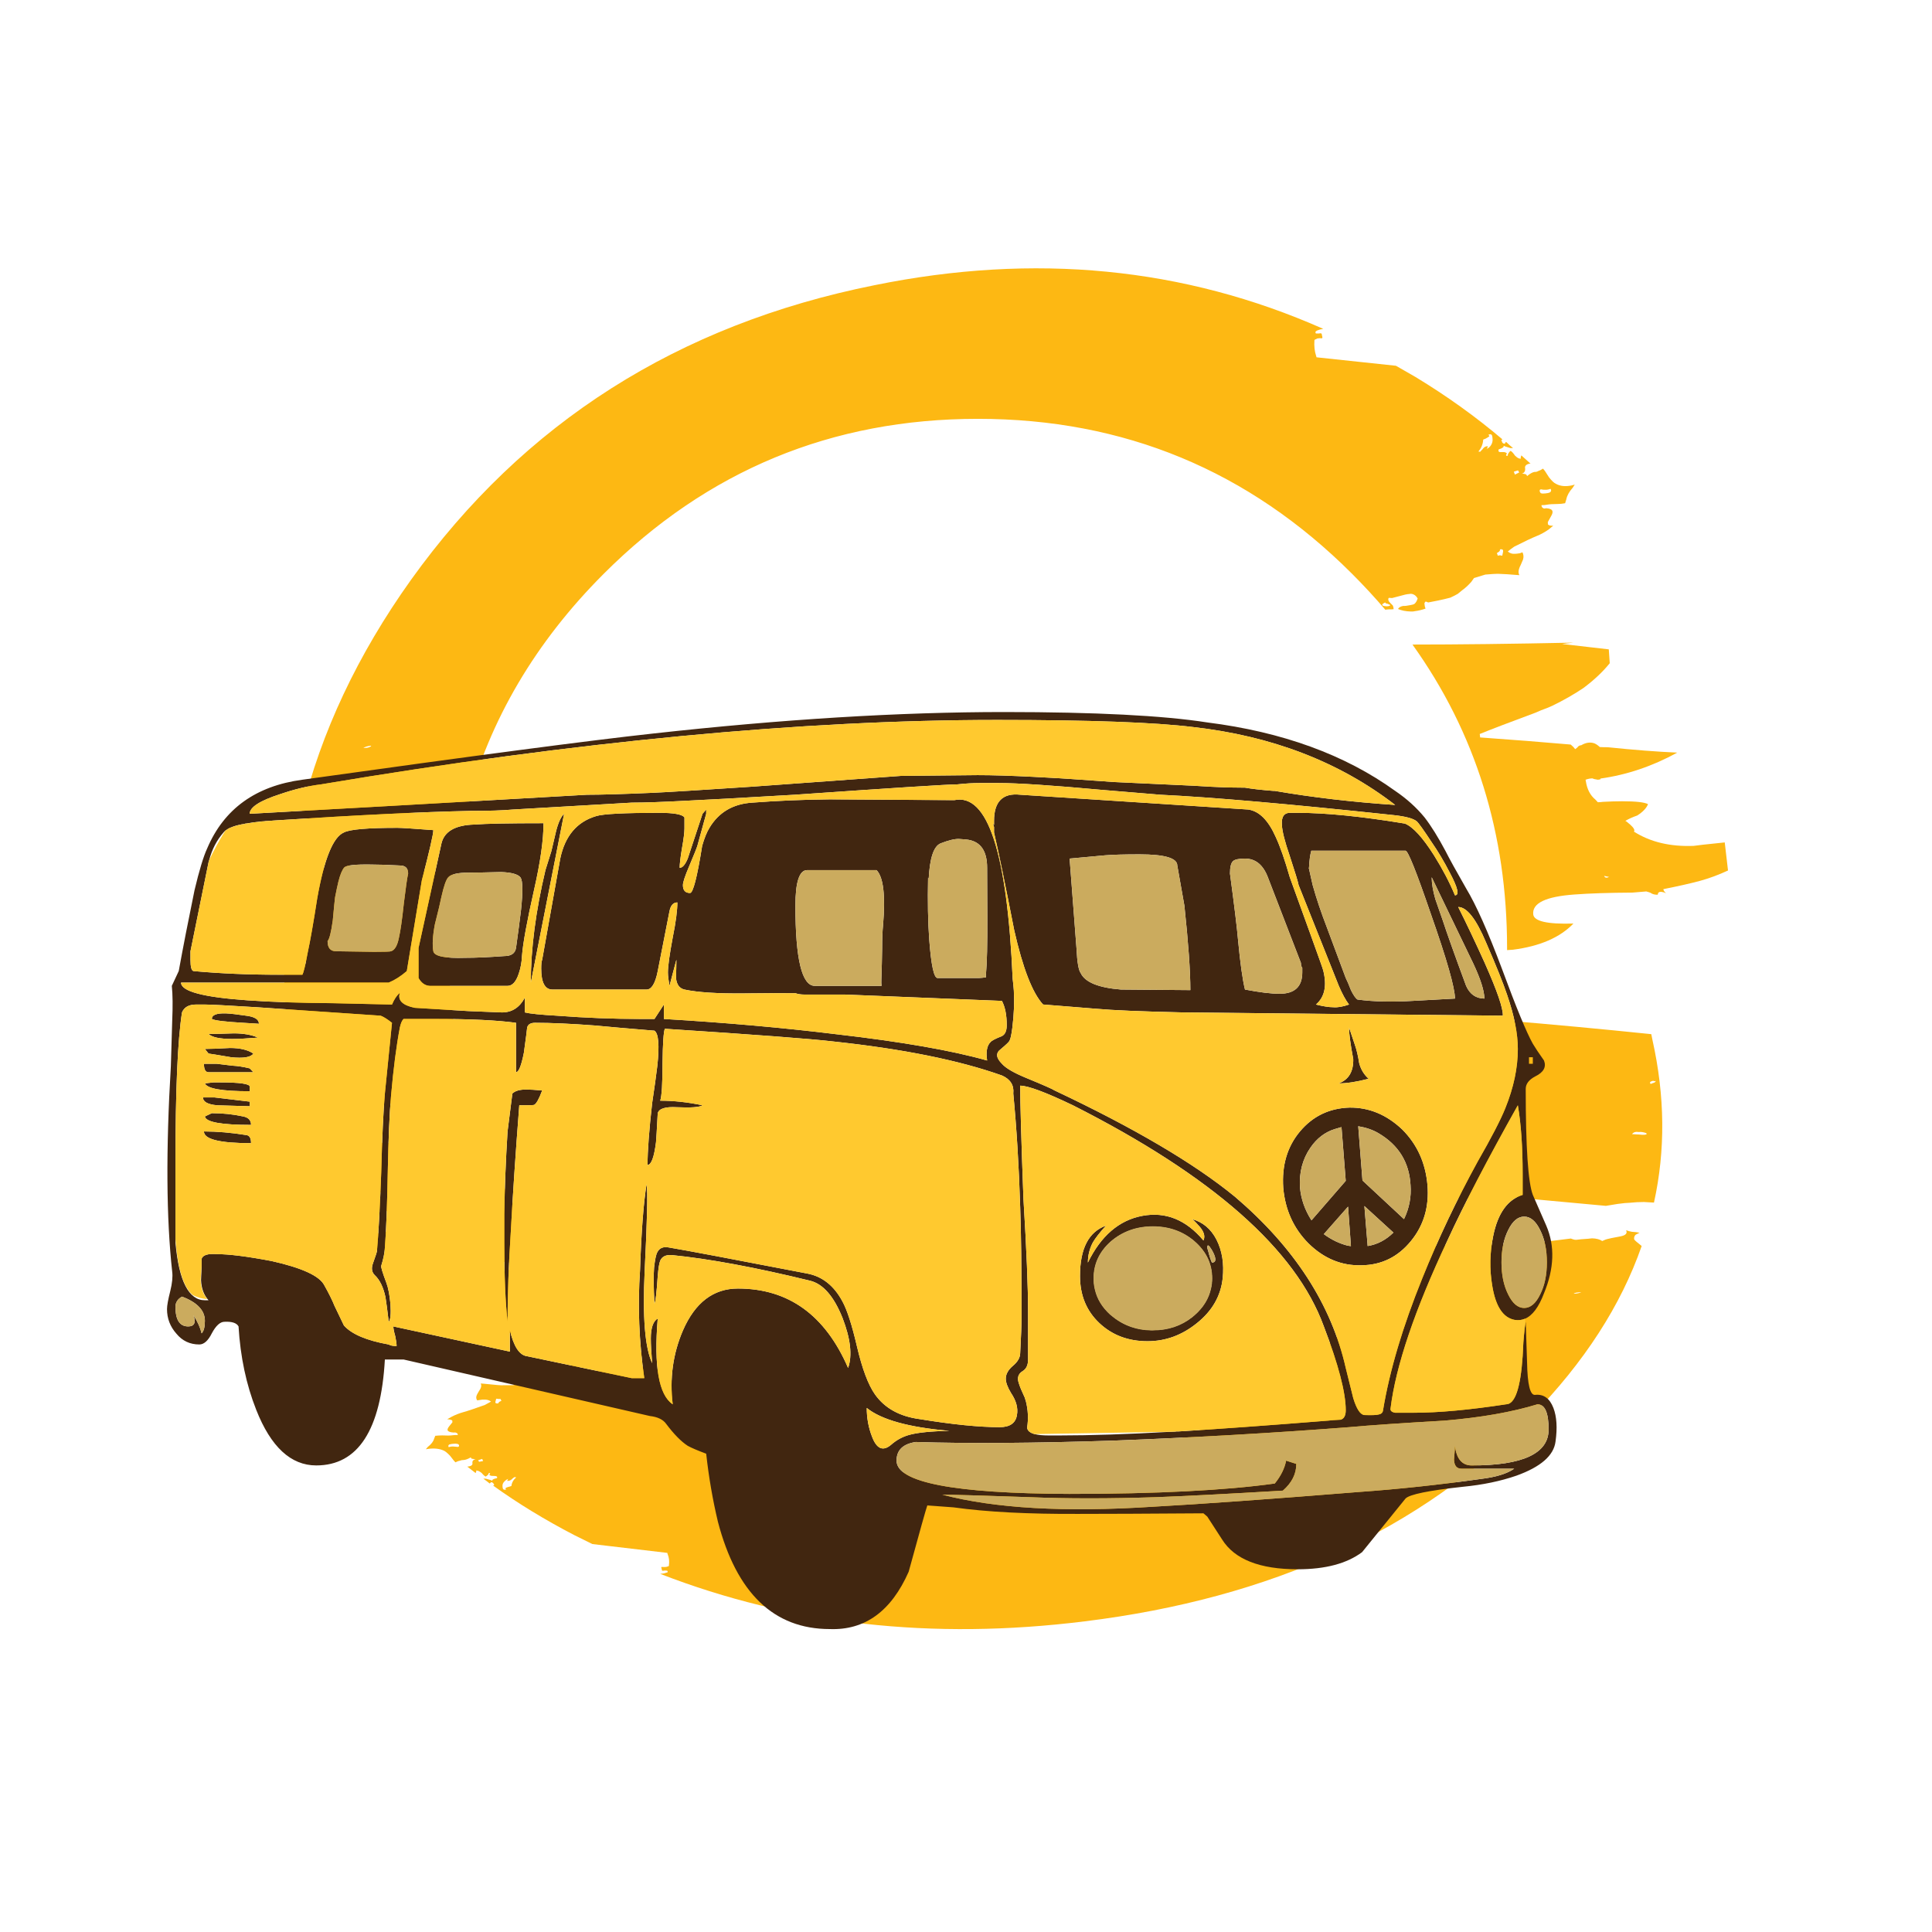<?xml version="1.0" encoding="utf-8"?>
<!-- Generator: Adobe Illustrator 16.0.0, SVG Export Plug-In . SVG Version: 6.00 Build 0)  -->
<!DOCTYPE svg PUBLIC "-//W3C//DTD SVG 1.1//EN" "http://www.w3.org/Graphics/SVG/1.1/DTD/svg11.dtd">
<svg version="1.1" id="Layer_1" xmlns="http://www.w3.org/2000/svg" xmlns:xlink="http://www.w3.org/1999/xlink" x="0px" y="0px"
	 width="300px" height="300px" viewBox="0 0 300 300" enable-background="new 0 0 300 300" xml:space="preserve">
<g>
	<path fill-rule="evenodd" clip-rule="evenodd" fill="#FDB813" d="M240.705,76.439c0.18-0.159,0.199-0.338,0.06-0.537
		c-0.298,0.12-0.597,0.169-0.896,0.149c-0.16,0-0.289-0.01-0.389-0.03c-0.158-0.06-0.288-0.04-0.387,0.06
		c-0.041,0.199,0.019,0.368,0.179,0.507c0.179,0.06,0.407,0.069,0.686,0.03C240.257,76.599,240.507,76.54,240.705,76.439z
		 M238.824,73.155c0.259-0.08,0.518-0.208,0.777-0.388l0.089,0.119c0.06,0.02,0.338,0.428,0.835,1.224
		c0.438,0.558,0.797,0.896,1.076,1.015c0.676,0.378,1.512,0.458,2.508,0.239l0.418-0.12l-0.329,0.508
		c-0.537,0.597-0.866,1.194-0.984,1.791c-0.06,0.199-0.12,0.398-0.18,0.597c-0.417,0.08-0.796,0.119-1.135,0.119
		c-0.757,0-1.343,0.041-1.761,0.12c-0.141,0.04-0.399,0.06-0.777,0.06c0,0.239,0.1,0.398,0.299,0.478c0.06,0.06,0.209,0.06,0.447,0
		c0.559,0.04,0.877,0.189,0.955,0.447c0.061,0.199-0.019,0.478-0.238,0.836c-0.278,0.518-0.438,0.806-0.478,0.866
		c0,0.199,0.011,0.329,0.03,0.388c0.159,0.139,0.428,0.199,0.806,0.179l-0.687,0.568c-0.617,0.438-1.254,0.786-1.91,1.045
		c-0.299,0.12-0.768,0.329-1.404,0.627l-2.061,1.016c-0.398,0.278-0.727,0.527-0.984,0.747c0.318,0.278,0.687,0.397,1.104,0.358
		c0.16,0,0.418-0.03,0.777-0.089l0.389-0.149c0.178,0.358,0.209,0.736,0.089,1.134c-0.04,0.12-0.159,0.398-0.358,0.836
		c-0.357,0.677-0.428,1.204-0.209,1.582l-0.448-0.029c-1.214-0.101-1.971-0.15-2.269-0.15c-0.398-0.039-0.856-0.039-1.373,0
		l-1.195,0.09l-1.762,0.538l-0.418,0.597c-0.478,0.537-0.955,0.976-1.434,1.313l-0.656,0.538c-0.299,0.179-0.687,0.378-1.164,0.597
		c-0.598,0.16-1.234,0.309-1.911,0.449l-1.522,0.298l-0.389-0.149c-0.18,0.139-0.239,0.289-0.18,0.448
		c0,0.198,0.051,0.417,0.15,0.656c-0.578,0.199-1.115,0.329-1.613,0.389c-0.238,0.059-0.467,0.079-0.687,0.059
		c-0.757-0.02-1.413-0.149-1.97-0.388c0.119-0.239,0.388-0.398,0.806-0.478c0.238,0.02,0.598-0.019,1.074-0.119
		c0.3-0.04,0.528-0.109,0.687-0.209c0.22-0.199,0.379-0.478,0.479-0.835c-0.18-0.299-0.378-0.499-0.598-0.597
		c-0.219-0.12-0.457-0.15-0.717-0.09c-0.338,0.019-0.806,0.119-1.402,0.298c-0.598,0.159-1.016,0.269-1.254,0.329l-0.508-0.03
		c-0.1,0.119-0.11,0.269-0.03,0.448c0,0.06,0.1,0.189,0.299,0.388l0.358,0.358c0.079,0.18,0.119,0.368,0.119,0.567l-0.358,0.03
		c-0.219-0.02-0.478-0.01-0.776,0.03c-0.06,0.02-0.109,0.029-0.148,0.029c-1.633-1.911-3.354-3.772-5.166-5.583
		c-16.044-16.043-35.412-24.065-58.104-24.065c-22.693,0-42.061,8.022-58.104,24.065c-10.59,10.591-17.686,22.633-21.289,36.129
		c-0.418,0.039-0.786,0.08-1.104,0.119l-4.628,0.389c-1.274,0.199-2.607,0.418-4.001,0.656l-4.269,0.836
		c-0.159-0.059-0.369-0.129-0.627-0.209c-0.139-0.039-0.487,0-1.045,0.12c-0.955,0.14-1.552,0.239-1.792,0.299
		c-0.716-0.021-1.284-0.189-1.702-0.509l-0.299,0.18c-0.219,0.18-0.607,0.349-1.164,0.508c-0.657,0.179-1.145,0.309-1.463,0.389
		c-0.876,0.279-1.184,0.727-0.926,1.344c-0.279-0.12-0.597-0.21-0.955-0.269c-0.458-0.021-0.876-0.071-1.254-0.149
		c0.339-0.22,0.547-0.358,0.627-0.418c0.199-0.24,0.279-0.568,0.239-0.986c-0.04-0.139-0.447-0.577-1.224-1.313l-0.06-0.03
		c3.046-12.48,8.719-24.533,17.019-36.158c17.478-24.384,41.463-39.632,71.959-45.743c24.842-5.056,48.071-2.796,69.688,6.778
		c-0.378,0.06-0.706,0.149-0.985,0.269l-0.209,0.15c-0.039,0.238,0.021,0.338,0.18,0.298c0.18,0.02,0.368,0.01,0.567-0.03
		c0.159-0.02,0.239,0.08,0.239,0.298c0.1,0.319,0.1,0.478,0,0.478c-0.279-0.02-0.518-0.01-0.717,0.03
		c-0.18,0.08-0.318,0.149-0.418,0.209l-0.03,0.089c-0.06,0.896,0.03,1.702,0.269,2.418l0.06,0.209l12.332,1.313
		c1.015,0.577,2.021,1.155,3.015,1.731c4.898,2.967,9.406,6.201,13.527,9.704c-0.061,0.04-0.12,0.07-0.18,0.09l0.149,0.388
		c0.14,0.179,0.289,0.229,0.448,0.149c-0.02-0.08,0.029-0.16,0.149-0.239c0.337,0.338,0.696,0.656,1.074,0.956
		c-0.139,0-0.278,0-0.418,0c-0.22-0.06-0.478-0.139-0.776-0.239l-0.269-0.119c0.08,0.199-0.179,0.388-0.776,0.567
		c-0.08,0.299,0.029,0.438,0.328,0.418c0.498-0.02,0.757,0.01,0.777,0.089c0.139,0.02,0.188,0.1,0.148,0.239
		c-0.06,0-0.089,0.05-0.089,0.149c-0.021,0.02-0.011,0.05,0.029,0.09c0.021,0,0.1,0,0.239,0c-0.061-0.16,0.059-0.398,0.358-0.717
		l0.089-0.03c0.18,0.1,0.398,0.338,0.656,0.717c0.32,0.319,0.588,0.478,0.807,0.478l0.061,0.09c0-0.16,0.039-0.359,0.119-0.598
		c0.478,0.418,0.955,0.846,1.434,1.284c-0.08,0-0.13,0-0.15,0c-0.557,0.119-0.786,0.378-0.686,0.776
		c0.02,0.418-0.15,0.676-0.508,0.776c0.119,0,0.268,0.02,0.447,0.06c0.199,0.02,0.318,0.129,0.357,0.328
		c0.439-0.378,0.827-0.597,1.166-0.656C238.486,73.295,238.665,73.255,238.824,73.155z M231.747,67.96
		c-0.019-0.418-0.179-0.587-0.478-0.508l-0.179,0.089c0.259,0.1,0.229,0.229-0.09,0.388c-0.159,0.12-0.388,0.229-0.687,0.329
		c-0.039,0.696-0.289,1.314-0.746,1.851c0.039,0.02,0.139,0.03,0.298,0.03c0.08-0.12,0.18-0.229,0.299-0.328
		c0.22-0.319,0.448-0.488,0.687-0.507c0.219-0.08,0.219,0.049,0,0.388c0.219-0.08,0.408-0.219,0.568-0.418
		C231.718,68.896,231.827,68.458,231.747,67.96z M235.24,73.693l0.658-0.328l-0.18-0.329l-0.656,0.209L235.24,73.693z
		 M232.584,86.293c0.159-0.06,0.288-0.079,0.388-0.06c0.14,0.04,0.239,0.06,0.299,0.06l0.12-0.597
		c0.059-0.338-0.1-0.468-0.479-0.388v0.149c-0.04,0.14-0.199,0.279-0.478,0.418L232.584,86.293z M215.863,93.997
		c0.08-0.04-0.08-0.129-0.479-0.269l-0.209-0.03l-0.029-0.12c-0.08-0.02-0.149,0-0.209,0.06c-0.299,0.139-0.378,0.269-0.239,0.388
		c0.1,0.06,0.299,0.1,0.597,0.12C215.594,94.146,215.783,94.097,215.863,93.997z M249.961,102.984
		c-1.074,1.334-2.438,2.618-4.09,3.852c-1.453,0.976-3.056,1.891-4.809,2.746c-0.258,0.101-0.537,0.219-0.835,0.359
		c-0.617,0.218-1.234,0.468-1.851,0.746c-4.021,1.493-6.889,2.588-8.601,3.285l0.06,0.537c5.057,0.358,9.744,0.727,14.064,1.105
		c0.298,0.239,0.526,0.478,0.687,0.717c0.219-0.14,0.397-0.299,0.538-0.478c0.158-0.101,0.288-0.141,0.388-0.12
		c0.736-0.438,1.433-0.538,2.089-0.298c0.3,0.139,0.568,0.328,0.808,0.566c0.378,0.021,0.796,0.03,1.253,0.03
		c4.041,0.419,7.635,0.696,10.779,0.836c-3.842,2.11-7.822,3.454-11.942,4.03c0,0.021,0.019,0.051,0.059,0.09
		c-0.099,0.041-0.249,0.07-0.448,0.09c-0.258-0.04-0.467-0.08-0.627-0.119c-0.099-0.061-0.178-0.09-0.238-0.09
		c-0.299,0-0.647,0.069-1.045,0.209l0.029,0.119c0,0.021,0.011,0.08,0.03,0.18c0.199,1.214,0.687,2.14,1.463,2.777
		c0.1,0.099,0.229,0.238,0.388,0.418c0.24,0,0.508-0.021,0.807-0.061c1.075-0.059,2.061-0.09,2.957-0.09
		c2.129,0,3.473,0.15,4.029,0.448c-0.238,0.617-0.796,1.204-1.671,1.762c-0.737,0.259-1.354,0.538-1.852,0.837
		c0.099,0.039,0.179,0.089,0.239,0.148c0.775,0.598,1.164,1.045,1.164,1.344c-0.039,0.1-0.06,0.159-0.06,0.179
		c2.528,1.612,5.612,2.349,9.256,2.21c0.318-0.061,1.931-0.239,4.837-0.537c0.18,1.452,0.349,2.906,0.508,4.359
		c-1.453,0.676-2.906,1.215-4.359,1.612c-1.473,0.397-3.364,0.825-5.674,1.283c0,0.199,0.14,0.408,0.419,0.628
		c-0.279-0.12-0.528-0.189-0.747-0.209c-0.357-0.021-0.537,0.129-0.537,0.447c-0.458,0.02-0.836-0.08-1.135-0.299
		c-0.08-0.04-0.299-0.109-0.656-0.209c-0.717,0.061-1.434,0.119-2.15,0.18c-3.643,0.02-6.658,0.119-9.047,0.298
		c-4.419,0.319-6.539,1.345-6.359,3.075c0.1,1.076,2.179,1.553,6.24,1.434c-2.091,2.17-5.216,3.523-9.376,4.061
		c-0.317,0.02-0.626,0.04-0.926,0.061c0-0.12,0-0.229,0-0.33c0-17.734-4.896-33.44-14.69-47.116c6.987,0,15.317-0.099,24.992-0.298
		c-0.578,0.08-1.164,0.15-1.762,0.209c1.553,0.179,3.971,0.458,7.256,0.836L249.961,102.984z M249.932,136.188
		c-0.338-0.08-0.617-0.141-0.836-0.181c0.059,0.181,0.168,0.27,0.328,0.27c0.1,0.021,0.229-0.011,0.389-0.089H249.932z
		 M81.052,196.232c-4.797-0.439-9.226-0.876-13.287-1.314c-0.299-0.18-0.518-0.358-0.657-0.537c-0.219,0.1-0.388,0.209-0.508,0.328
		c-0.159,0.08-0.289,0.1-0.388,0.061c-0.717,0.317-1.384,0.377-2,0.178c-0.259-0.099-0.508-0.248-0.747-0.447
		c-0.358-0.02-0.747-0.039-1.165-0.06c-3.842-0.458-7.246-0.786-10.211-0.985c3.683-1.453,7.494-2.329,11.436-2.627
		c0-0.021-0.02-0.04-0.06-0.061c0.08-0.039,0.219-0.05,0.418-0.029c0.239,0.02,0.438,0.05,0.598,0.09
		c0.099,0.039,0.168,0.069,0.208,0.089c0.299,0,0.638-0.04,1.016-0.12l-0.029-0.089c0-0.021,0-0.069,0-0.149
		c-0.18-0.916-0.627-1.623-1.344-2.119c-0.08-0.08-0.199-0.189-0.358-0.329c-0.219-0.021-0.479-0.011-0.777,0.029
		c-1.015,0-1.951-0.02-2.806-0.059c-2.011-0.06-3.275-0.21-3.792-0.448c0.239-0.457,0.787-0.876,1.643-1.254
		c0.696-0.18,1.284-0.369,1.761-0.568c-0.08-0.039-0.149-0.079-0.208-0.119c-0.717-0.478-1.076-0.826-1.076-1.045
		c0.04-0.08,0.06-0.129,0.06-0.148c-2.369-1.274-5.275-1.922-8.719-1.941c-0.298,0.04-1.831,0.12-4.598,0.239
		c-0.12-1.075-0.249-2.17-0.388-3.285c1.393-0.438,2.786-0.786,4.18-1.045c1.413-0.239,3.225-0.498,5.434-0.776
		c0-0.159-0.14-0.318-0.418-0.479c0.278,0.101,0.518,0.16,0.716,0.181c0.338,0.019,0.518-0.09,0.538-0.329
		c0.438,0,0.786,0.1,1.045,0.299c0.08,0.02,0.288,0.069,0.627,0.149c0.677-0.021,1.354-0.04,2.031-0.06
		c3.463,0.119,6.34,0.148,8.629,0.09c4.18-0.1,6.21-0.797,6.09-2.09c-0.059-0.816-2.021-1.245-5.882-1.285
		c1.115-0.855,2.518-1.513,4.21-1.971c-8.599-0.557-17.208-1.204-25.828-1.94c-0.079-0.378-0.159-0.766-0.239-1.164
		c-2.369-11.585-2.757-22.852-1.165-33.8l1.642,0.029c0.777-0.02,1.543-0.089,2.299-0.209c0.398-0.039,1.065-0.169,2-0.389
		l1.911-0.447l17.109,1.284c0.199,0,0.309-0.1,0.328-0.298c0.06-0.119,0.12-0.209,0.179-0.27c-0.557,3.961-0.836,8.031-0.836,12.211
		c0,22.693,8.022,42.062,24.066,58.105c0.776,0.776,1.553,1.533,2.329,2.27c-7.584-0.338-17.298-0.617-29.142-0.836
		c0.557-0.04,1.114-0.07,1.672-0.09c-1.473-0.199-3.752-0.488-6.838-0.865l-0.089-1.613c1.035-0.976,2.359-1.891,3.971-2.746
		c1.394-0.697,2.936-1.334,4.628-1.912c0.239-0.039,0.508-0.119,0.806-0.238c0.597-0.14,1.184-0.299,1.761-0.478
		c3.862-0.976,6.609-1.692,8.242-2.149L81.052,196.232z M83.739,212.982c0.319-0.12,0.697-0.249,1.135-0.389
		c0.577-0.1,1.185-0.188,1.821-0.269l1.463-0.209l0.358,0.149c0.179-0.1,0.239-0.209,0.179-0.328c0-0.158-0.04-0.328-0.12-0.508
		c0.557-0.12,1.075-0.189,1.552-0.209c0.219-0.039,0.438-0.061,0.657-0.061c0.717,0.061,1.324,0.19,1.821,0.389
		c-0.1,0.159-0.348,0.27-0.747,0.329c-0.239-0.04-0.587-0.03-1.045,0.03c-0.278,0.02-0.487,0.068-0.626,0.148
		c-0.239,0.14-0.398,0.338-0.478,0.598c0.16,0.219,0.329,0.378,0.507,0.478c0.219,0.079,0.449,0.108,0.688,0.09
		c0.319-0.021,0.776-0.08,1.374-0.18c0.557-0.1,0.955-0.159,1.194-0.18h0.478c0.08-0.079,0.09-0.188,0.03-0.327
		c0-0.041-0.09-0.141-0.269-0.299l-0.329-0.299c-0.08-0.119-0.119-0.259-0.119-0.418h0.328c0.219,0.02,0.468,0.029,0.747,0.029
		c0.398-0.059,0.766-0.149,1.104-0.268l0.329-0.09l2.807-1.463h0.03c0.219,0.02,0.478,0.09,0.776,0.208
		c0.179,0.021,0.398,0.09,0.657,0.21c0.239,0.198,0.388,0.317,0.448,0.357c-0.1-0.04-0.229-0.04-0.389,0
		c-0.179,0.06-0.368,0.1-0.567,0.119c-0.04,0-0.08,0-0.12,0c-0.219,0.021-0.358,0-0.417-0.06c-0.179,0.18-0.269,0.278-0.269,0.299
		c-0.219,0.259-0.209,0.488,0.03,0.687c0.119,0.159,0.378,0.339,0.776,0.537c0.418,0.141,0.736,0.29,0.956,0.449
		c0.139-0.08,0.179-0.23,0.119-0.449c-0.04-0.219,0.01-0.367,0.15-0.447c14.571,11.824,31.6,17.736,51.087,17.736
		c22.692,0,42.061-8.022,58.104-24.066c3.563-3.563,6.729-7.285,9.495-11.167l1.134-0.06c0-0.04,0.338-0.129,1.016-0.269
		c0.458-0.101,0.656-0.219,0.598-0.358l5.254-0.09c1.832,0.02,3.226,0,4.181-0.059l4.39-0.15c1.234-0.099,2.508-0.209,3.822-0.328
		l4.09-0.508c0.119,0.06,0.299,0.119,0.537,0.18c0.141,0.039,0.479,0.02,1.016-0.061c0.916-0.06,1.493-0.109,1.732-0.148
		c0.676,0.02,1.203,0.158,1.582,0.418l0.269-0.12c0.239-0.119,0.617-0.229,1.135-0.329c0.616-0.119,1.085-0.208,1.403-0.268
		c0.836-0.16,1.135-0.479,0.896-0.955c0.259,0.1,0.558,0.178,0.896,0.238c0.438,0.02,0.837,0.07,1.195,0.149
		c-0.319,0.159-0.518,0.259-0.598,0.298c-0.199,0.18-0.279,0.418-0.239,0.717c0.04,0.119,0.419,0.458,1.135,1.016l0.03,0.029
		c-3.205,9.217-8.897,18.025-17.079,26.426c-17.198,17.656-40.339,28.275-69.421,31.857c-23.688,2.947-45.653,0.488-65.897-7.375
		c0.358-0.02,0.667-0.08,0.925-0.179l0.209-0.06c0.06-0.179,0-0.268-0.179-0.268c-0.139-0.021-0.318-0.012-0.537,0.029
		c-0.139,0-0.199-0.09-0.179-0.27c-0.099-0.219-0.099-0.328,0-0.328c0.259,0.02,0.488,0.02,0.687,0
		c0.16-0.04,0.289-0.08,0.389-0.119l0.03-0.09c0.1-0.656,0.03-1.264-0.209-1.821l-0.03-0.149l-11.645-1.373
		c-0.956-0.478-1.901-0.945-2.836-1.403c-4.558-2.369-8.749-4.927-12.57-7.675c0.059-0.039,0.119-0.068,0.179-0.088l-0.149-0.27
		c-0.12-0.139-0.259-0.189-0.418-0.149c0.02,0.06-0.029,0.12-0.149,0.179c-0.318-0.258-0.647-0.508-0.985-0.746
		c0.139,0,0.269,0,0.388,0c0.219,0.061,0.468,0.129,0.747,0.209l0.269,0.119c-0.079-0.159,0.159-0.298,0.717-0.418
		c0.08-0.198-0.02-0.309-0.298-0.327c-0.478,0-0.727-0.03-0.747-0.09c-0.119-0.021-0.159-0.08-0.119-0.18
		c0.06,0,0.089-0.039,0.089-0.119c0.02,0,0.01-0.021-0.029-0.061c-0.02,0-0.09,0-0.209,0c0.06,0.12-0.07,0.29-0.388,0.508
		l-0.06,0.03c-0.179-0.08-0.378-0.259-0.598-0.538c-0.318-0.259-0.577-0.388-0.776-0.388l-0.06-0.06c0,0.118-0.04,0.269-0.119,0.447
		c-0.438-0.338-0.876-0.677-1.313-1.015c0.079,0,0.129,0,0.149,0c0.518-0.08,0.736-0.269,0.656-0.567
		c-0.02-0.318,0.149-0.507,0.508-0.567c-0.119,0-0.269-0.02-0.448-0.06c-0.179,0-0.278-0.079-0.298-0.239
		c-0.438,0.26-0.816,0.398-1.135,0.419c-0.199,0-0.368,0.029-0.507,0.089c-0.239,0.04-0.487,0.129-0.747,0.269l-0.09-0.089
		c-0.04-0.02-0.289-0.328-0.746-0.926c-0.418-0.438-0.746-0.707-0.985-0.807c-0.657-0.299-1.454-0.387-2.389-0.269l-0.388,0.06
		l0.298-0.357c0.538-0.418,0.866-0.847,0.986-1.285c0.06-0.159,0.119-0.309,0.179-0.447c0.398-0.039,0.756-0.06,1.075-0.06
		c0.716,0.04,1.274,0.03,1.672-0.03c0.14-0.02,0.388-0.029,0.747-0.029c0.02-0.18-0.07-0.299-0.269-0.359
		c-0.059-0.039-0.199-0.049-0.417-0.029c-0.518-0.039-0.816-0.158-0.896-0.358c-0.04-0.14,0.04-0.338,0.239-0.597
		c0.298-0.379,0.468-0.588,0.507-0.627c0-0.16-0.01-0.26-0.03-0.299c-0.159-0.1-0.418-0.159-0.776-0.18l0.687-0.388
		c0.578-0.298,1.185-0.538,1.822-0.716c0.298-0.08,0.747-0.219,1.343-0.42l1.971-0.686c0.378-0.219,0.707-0.398,0.985-0.537
		c-0.299-0.22-0.646-0.318-1.045-0.299c-0.159-0.02-0.408,0-0.747,0.06l-0.358,0.06c-0.179-0.258-0.199-0.537-0.06-0.836
		c0.04-0.1,0.149-0.299,0.329-0.598c0.358-0.497,0.447-0.896,0.269-1.193l0.418,0.029c1.154,0.12,1.871,0.189,2.15,0.209
		c0.378,0.04,0.816,0.05,1.314,0.031h1.134l1.672-0.359l0.417-0.447c0.458-0.379,0.916-0.688,1.374-0.926L83.739,212.982z
		 M94.877,211.996c-0.1-0.039-0.289-0.078-0.567-0.118c-0.279,0-0.458,0.04-0.538,0.118c-0.079,0.041,0.07,0.11,0.448,0.21
		l0.209,0.06l0.03,0.09c0.08,0,0.149-0.02,0.209-0.06C94.946,212.196,95.016,212.097,94.877,211.996z M79.589,229.584
		c-0.219,0.238-0.438,0.357-0.657,0.357c-0.219,0.061-0.219-0.039,0-0.298c-0.199,0.06-0.378,0.169-0.537,0.327
		c-0.299,0.26-0.418,0.568-0.358,0.926c0.02,0.34,0.169,0.479,0.448,0.418l0.149-0.059c-0.239-0.08-0.209-0.18,0.089-0.299
		c0.179-0.061,0.409-0.129,0.687-0.209c0.06-0.518,0.309-0.966,0.747-1.344c-0.04-0.02-0.139-0.029-0.298-0.029
		C79.798,229.434,79.709,229.504,79.589,229.584z M256.59,161.477c1.95,8.719,2.031,17.139,0.238,25.26l-1.552-0.089
		c-0.736,0-1.474,0.039-2.21,0.119c-0.378,0-1.005,0.06-1.881,0.179l-1.821,0.299l-16.184-1.492
		c-0.199-0.021-0.318,0.039-0.358,0.178c-0.119,0.2-0.238,0.309-0.357,0.329l-1.314-0.03c-1.812-0.099-3.225-0.148-4.24-0.148
		c-0.418,0-1.045-0.01-1.881-0.029l-0.508,0.029c4.619-8.52,7.555-17.736,8.809-27.648c7.703,0.637,15.396,1.354,23.08,2.149
		C256.471,160.88,256.529,161.178,256.59,161.477z M256.799,167.837h-0.148c-0.439,0.099-0.549,0.258-0.329,0.478l0.299-0.119
		c0.358-0.101,0.507-0.22,0.448-0.358C256.889,167.916,256.799,167.916,256.799,167.837z M255.574,176.167
		c0.1-0.06,0.149-0.1,0.149-0.119l-0.149-0.12c-0.438-0.139-0.796-0.188-1.074-0.148c-0.518-0.08-0.876,0.029-1.075,0.328
		l1.134,0.06C255.018,176.227,255.355,176.227,255.574,176.167z M225.836,189.424c-0.18-0.1-0.368-0.18-0.567-0.238
		c-0.458-0.04-1.154-0.04-2.091,0l-0.537,0.119c0.18-0.279,0.349-0.557,0.508-0.836h0.029c0.817,0.179,1.504,0.398,2.061,0.657
		C225.457,189.205,225.656,189.305,225.836,189.424z M224.133,201.636c-0.059,0-0.129,0.011-0.208,0.03
		c0.04,0.039,0.04,0.09,0,0.148l0.448-0.089C224.313,201.686,224.233,201.656,224.133,201.636z M245.064,200.681
		c-0.199,0-0.418,0.05-0.656,0.149v0.061c0.477-0.021,0.855-0.101,1.134-0.24C245.442,200.65,245.283,200.66,245.064,200.681z
		 M56.419,116.151c0.099,0,0.269-0.009,0.507-0.03c0.219-0.02,0.448-0.099,0.687-0.238v-0.09
		C57.116,115.833,56.718,115.952,56.419,116.151z M46.745,149.384c-0.1,0.08-0.149,0.13-0.149,0.149l0.149,0.15
		c0.458,0.158,0.836,0.218,1.134,0.179c0.558,0.079,0.936-0.081,1.135-0.479l-1.195-0.06
		C47.342,149.266,46.984,149.284,46.745,149.384z M62.54,179.392c0.319,0.06,0.587,0.1,0.806,0.119
		c-0.06-0.119-0.169-0.179-0.329-0.179c-0.099-0.02-0.219,0-0.358,0.06H62.54z M46.237,159.924l-0.299,0.179
		c-0.378,0.159-0.537,0.31-0.477,0.448c0.199-0.1,0.298-0.09,0.298,0.03l0.149-0.03C46.367,160.412,46.476,160.203,46.237,159.924z
		 M77.35,217.222c-0.139-0.019-0.238-0.03-0.298-0.03l-0.119,0.449c-0.06,0.238,0.089,0.328,0.448,0.27l0.03-0.091
		c0.04-0.099,0.189-0.199,0.448-0.299l-0.149-0.299C77.549,217.242,77.43,217.242,77.35,217.222z M70.482,224.18
		c-0.278,0.02-0.518,0.059-0.717,0.119c-0.159,0.099-0.189,0.238-0.089,0.418c0.279-0.1,0.567-0.13,0.866-0.09
		c0.14,0,0.259,0.011,0.358,0.029c0.159,0.041,0.279,0.021,0.358-0.059c0.06-0.141,0.02-0.26-0.12-0.359
		C70.96,224.18,70.741,224.16,70.482,224.18z M74.394,226.986l0.627-0.119l-0.149-0.329l-0.627,0.209L74.394,226.986z"/>
	<path fill-rule="evenodd" clip-rule="evenodd" fill="#412610" d="M193.29,122.302c1.135,0.199,2.617,0.369,4.449,0.508
		c0.079,0,0.149,0,0.208,0c5.893,1.016,12.123,1.742,18.692,2.181c-8.64-6.668-19.09-10.7-31.353-12.093
		c-5.99-0.737-16.133-1.105-30.425-1.105c-30.376,0-65.38,3.335-105.012,10.003c-1.971,0.238-4.091,0.746-6.36,1.522
		c-3.145,1.016-4.717,2.03-4.717,3.046c11.625-0.637,29.072-1.622,52.342-2.956c2.229,0,5.613-0.1,10.152-0.298
		c2.269-0.101,7.435-0.418,15.497-0.956l23.11-1.673l11.943-0.119c4.578,0,11.654,0.359,21.229,1.074l12.241,0.568
		c1.793,0.119,3.534,0.209,5.227,0.269c0.815,0.021,1.622,0.029,2.418,0.029C193.051,122.302,193.17,122.302,193.29,122.302z
		 M198.098,129.977c0.677,1.453,1.402,3.533,2.18,6.24l3.254,8.986c1.254,3.465,1.901,5.295,1.94,5.494
		c0.598,2.369,0.22,4.131-1.134,5.285c1.114,0.279,2.01,0.418,2.688,0.418c0.676,0.061,1.492-0.08,2.448-0.418
		c-0.519-0.676-1.045-1.642-1.583-2.896l-6.24-15.645c-0.1-0.518-0.557-2.021-1.373-4.51c-0.777-2.249-1.185-3.861-1.225-4.837
		c-0.1-1.294,0.357-1.921,1.373-1.881h1.075c4.36,0,9.913,0.558,16.661,1.673c1.254,0.517,2.756,2.158,4.509,4.926
		c1.333,2.13,2.419,4.2,3.254,6.211c0.718,0,0.448-1.174-0.806-3.523c-0.877-1.712-1.812-3.285-2.807-4.719
		c-1.273-1.93-2.05-3.015-2.329-3.254c-0.537-0.438-1.722-0.756-3.554-0.955c-16.223-1.732-28.295-2.787-36.218-3.165l-8.987-0.746
		c-7.822-0.718-13.227-1.075-16.213-1.075h-2.837c-1.056,0-2.229,0.069-3.523,0.209c-1.414,0-9.843,0.537-25.291,1.612
		c-8.838,0.518-14.412,0.826-16.721,0.926c-3.722,0.198-6.569,0.298-8.539,0.298l-18.542,1.076
		c-1.453,0.139-3.613,0.207-6.479,0.207c-7.564,0.16-17.597,0.648-30.097,1.465c-0.398,0.02-0.777,0.049-1.135,0.09h-0.089
		c-0.199,0-0.388,0.009-0.567,0.029c-0.06,0-0.12,0.01-0.179,0.029c-0.16,0-0.318,0.01-0.478,0.03
		c-0.259,0.021-0.498,0.05-0.716,0.089c-0.199,0.021-0.379,0.041-0.538,0.061c-0.258,0.039-0.507,0.079-0.746,0.119
		c-0.06,0-0.12,0.01-0.179,0.029c-0.1,0-0.189,0.01-0.269,0.031c-0.06,0.02-0.12,0.039-0.179,0.059
		c-0.14,0.021-0.279,0.04-0.418,0.061c-0.06,0.02-0.12,0.039-0.179,0.06c-0.06,0-0.13,0.009-0.209,0.029
		c-0.278,0.06-0.537,0.13-0.776,0.209c-0.02,0.021-0.049,0.03-0.089,0.03c-0.04,0.02-0.08,0.04-0.12,0.059
		c-0.02,0-0.04,0.011-0.06,0.031c-0.04,0-0.079,0.01-0.119,0.029c-0.259,0.1-0.478,0.209-0.657,0.328
		c-0.06,0.041-0.119,0.08-0.179,0.119c-0.04,0.021-0.079,0.051-0.119,0.09c-0.1,0.08-0.189,0.17-0.269,0.27
		c-1.055,1.194-1.801,2.638-2.24,4.329c-0.04,0.1-0.069,0.199-0.089,0.299l-2.807,13.823v1.314c0,1.115,0.159,1.703,0.478,1.762
		c4.16,0.379,8.559,0.567,13.197,0.567h3.703c0.199-0.378,0.468-1.492,0.807-3.344c0.417-1.931,0.915-4.758,1.493-8.479
		c1.075-6.131,2.458-9.555,4.15-10.271c0.916-0.479,3.692-0.717,8.331-0.717c0.578,0,2.428,0.119,5.554,0.357
		c0,0.618-0.598,3.225-1.792,7.824l-2.329,14.063c-0.916,0.796-1.852,1.394-2.807,1.791H28.113c0,1.354,3.434,2.27,10.301,2.747
		c3.603,0.259,8.042,0.409,13.317,0.448l9.137,0.209c0.338-0.816,0.746-1.423,1.224-1.821c-0.378,1.155,0.388,1.931,2.299,2.329
		c5.455,0.338,8.231,0.508,8.331,0.508l5.226,0.209c1.552,0,2.737-0.767,3.553-2.299v2.299c0.816,0.199,2.479,0.367,4.986,0.508
		c4.459,0.338,8.779,0.507,12.958,0.507h2.18l1.463-2.239v2.239c9.694,0.577,18.671,1.374,26.932,2.389
		c10.032,1.155,17.786,2.509,23.259,4.062c-0.199-1.354-0.029-2.3,0.508-2.838c0.18-0.238,0.757-0.547,1.732-0.925
		c0.537-0.239,0.806-0.815,0.806-1.731c0-1.553-0.249-2.807-0.746-3.763l-24.395-0.985h-6.3c-0.518,0-0.976-0.069-1.374-0.209
		c-1.931-0.02-4.608-0.01-8.032,0.03c-4.061,0.04-7.126-0.159-9.196-0.597c-0.776-0.18-1.215-0.777-1.313-1.792
		c0.04-1.254,0.059-2.2,0.059-2.837l-1.075,4.061c-0.159-0.915-0.239-1.611-0.239-2.09c0-0.975,0.25-2.787,0.747-5.435
		c0.478-2.368,0.717-4.18,0.717-5.434c-0.637,0-1.045,0.458-1.225,1.374l-1.821,9.285c-0.378,1.911-0.956,2.867-1.731,2.867H85.77
		c-1.155,0-1.732-1.086-1.732-3.255c0-0.677,0.049-1.134,0.149-1.374l2.807-15.705c0.736-3.523,2.598-5.723,5.584-6.6
		c1.074-0.338,4.339-0.507,9.793-0.507c2.269,0,3.573,0.239,3.911,0.716v1.732c0,0.598-0.129,1.623-0.388,3.076
		c-0.239,1.432-0.358,2.438-0.358,3.016c0.438,0,0.856-0.479,1.254-1.434l2.299-6.957l0.567-0.656v0.656l-1.374,4.986
		c-0.1,0.338-0.528,1.404-1.284,3.194c-0.637,1.493-0.956,2.459-0.956,2.897c0,0.814,0.369,1.224,1.105,1.224
		c0.478,0,1.105-2.438,1.881-7.315c0.338-1.194,0.716-2.13,1.135-2.807c1.453-2.428,3.682-3.732,6.688-3.912
		c3.902-0.298,7.903-0.467,12.003-0.507l18.691,0.119c0.06,0,0.11,0,0.149,0s0.08,0,0.12,0h0.328c0.021,0,0.04,0,0.06,0
		c5.175-1.075,8.19,8.191,9.046,27.798c0.021,0.08,0.031,0.159,0.031,0.239c0.06,0.497,0.109,1.016,0.148,1.553
		c0.1,1.791,0.02,3.722-0.238,5.793c-0.14,1.095-0.289,1.761-0.448,2c-0.04,0.14-0.497,0.577-1.374,1.313
		c-0.775,0.578-0.706,1.324,0.21,2.24c0.577,0.676,1.861,1.422,3.852,2.238c2.608,1.076,4.051,1.712,4.329,1.911
		c12.361,5.833,21.688,11.327,27.978,16.481c9.257,7.883,14.999,16.752,17.229,26.604c0.239,0.956,0.627,2.519,1.165,4.688
		c0.517,1.691,1.094,2.566,1.73,2.627c1.175,0.039,1.922,0.01,2.24-0.09c0.397-0.079,0.617-0.299,0.656-0.656
		c1.016-6.131,3.047-12.959,6.092-20.482c2.468-6.131,5.334-12.174,8.6-18.125c2.129-3.703,3.563-6.469,4.299-8.301
		c1.295-3.205,1.941-6.27,1.941-9.196c0-2.368-0.558-5.175-1.673-8.419c-0.577-1.732-1.662-4.43-3.255-8.093
		c-1.552-3.683-2.994-5.523-4.329-5.523c1.335,2.667,2.708,5.563,4.12,8.688c1.932,4.34,2.867,7.066,2.807,8.182l-49.803-0.508
		c-6.29-0.14-10.76-0.328-13.407-0.567l-8.181-0.657c-1.652-1.791-3.146-5.633-4.479-11.525c-1.374-7.047-2.419-12.112-3.136-15.197
		v-0.836c-0.06-0.199-0.119-0.389-0.179-0.568c0.06,0.08,0.119,0.16,0.179,0.239v-0.626c0-3.006,1.354-4.359,4.061-4.062l35.413,2.3
		C195.52,125.945,196.943,127.368,198.098,129.977z M191.438,133.738c-0.298,0.299-0.447,0.936-0.447,1.91
		c0.677,5.018,1.095,8.461,1.254,10.332c0.339,3.582,0.696,6.141,1.075,7.674c2.27,0.438,4.061,0.656,5.374,0.656
		c2.349,0,3.523-1.104,3.523-3.314v-0.716c-0.14-0.16-0.209-0.399-0.209-0.718v-0.029c0-0.02-0.01-0.049-0.03-0.09l-5.105-13.227
		c-0.736-1.932-1.921-2.896-3.553-2.896C192.345,133.32,191.717,133.459,191.438,133.738z M176.957,132.664
		c-2.368,0-4.149,0.049-5.344,0.148l-5.523,0.508l1.074,14.033c0.1,2.07,0.318,3.324,0.656,3.762c0.678,1.414,2.758,2.26,6.24,2.539
		l10.779,0.09c0-2.947-0.309-7.316-0.926-13.108l-1.104-6.241C182.81,133.24,180.859,132.664,176.957,132.664z M222.88,139.62
		c0.239,0.717,0.616,1.802,1.134,3.255c0.697,2.129,1.911,5.533,3.644,10.211c0.577,1.295,1.513,1.951,2.807,1.972h0.03v-0.03
		c-0.021-1.215-0.607-3.046-1.763-5.494l-6.419-13.316C222.313,137.172,222.502,138.307,222.88,139.62z M203.263,134.693v0.029
		c-0.02,0.021-0.03,0.041-0.03,0.061l0.598,2.658c0.577,2.069,1.324,4.289,2.239,6.657l2.896,7.764
		c0.199,0.378,0.468,1.005,0.806,1.882c0.379,0.775,0.717,1.264,1.016,1.463c2.508,0.338,5.375,0.406,8.6,0.208
		c1.751-0.099,3.931-0.218,6.538-0.357c0-1.652-1.253-6.052-3.763-13.198c-2.229-6.509-3.532-9.764-3.91-9.764h-14.631
		C203.441,132.693,203.322,133.559,203.263,134.693z M187.467,112.18c11.666,1.473,21.389,5.016,29.173,10.629
		c1.791,1.215,3.313,2.588,4.567,4.12c1.016,1.314,2.101,3.057,3.255,5.227c0.578,1.154,1.644,3.085,3.195,5.791
		c1.553,2.568,3.413,6.748,5.583,12.541c2.21,5.992,3.803,9.854,4.777,11.586c0.338,0.576,0.916,1.443,1.732,2.598
		c0.397,1.016-0.06,1.841-1.373,2.479c-0.977,0.517-1.464,1.164-1.464,1.94c0,9.036,0.368,14.521,1.104,16.452l2.09,4.777
		c1.354,3.145,1.234,6.648-0.357,10.51c-0.816,2.15-1.802,3.463-2.956,3.941c-0.498,0.219-1.035,0.278-1.612,0.18
		c-1.791-0.339-2.945-2.101-3.464-5.285c-0.438-2.568-0.388-5.156,0.149-7.764c0.717-3.523,2.239-5.644,4.568-6.359v-3.255
		c0-4.22-0.249-7.773-0.746-10.66c-4.738,8.44-8.381,15.438-10.929,20.991c-5.075,10.769-8.022,19.467-8.838,26.097
		c-0.06,0.337,0.179,0.558,0.717,0.657c0.198,0,1.144,0,2.836,0c3.862,0,8.659-0.438,14.393-1.315c1.372,0,2.229-2.487,2.567-7.464
		c0.06-1.572,0.148-2.856,0.269-3.852l0.03-0.358c0.06-0.397,0.119-0.776,0.179-1.136c0,0.041,0.069,2.131,0.208,6.271
		c0.061,3.483,0.479,5.176,1.256,5.075c1.313-0.139,2.259,0.538,2.836,2.031c0.518,1.353,0.627,3.095,0.328,5.226
		c-0.277,2.17-2.299,3.931-6.062,5.285c-2.468,0.855-5.245,1.433-8.33,1.73c-5.314,0.578-8.28,1.184-8.897,1.822l-6.748,8.33
		c-2.369,1.771-5.703,2.657-10.003,2.657c-5.892,0-9.804-1.542-11.734-4.628l-2.3-3.553l-0.597-0.508
		c-8.599,0.06-15.068,0.09-19.407,0.09c-7.823,0.039-14.293-0.299-19.408-1.016l-4.061-0.299c-0.18,0.477-1.145,3.911-2.896,10.301
		c-2.708,6.131-6.788,9.098-12.242,8.898c-8.679,0-14.471-5.554-17.377-16.661c-0.816-3.424-1.423-6.946-1.821-10.569
		c-1.333-0.498-2.29-0.906-2.867-1.225c-1.035-0.677-2.149-1.811-3.344-3.404c-0.477-0.676-1.324-1.085-2.538-1.225l-38.249-8.777
		h-2.896c-0.617,10.967-4.17,16.451-10.659,16.451c-3.941,0-7.046-2.876-9.316-8.629c-1.553-3.921-2.468-8.24-2.747-12.958
		c-0.298-0.538-1.025-0.776-2.18-0.718c-0.676,0-1.334,0.598-1.971,1.793c-0.577,1.154-1.224,1.73-1.941,1.73
		c-1.453,0-2.637-0.556-3.553-1.672c-0.975-1.094-1.463-2.368-1.463-3.822c0-0.537,0.169-1.472,0.508-2.805
		c0.299-1.215,0.397-2.211,0.299-2.986c-0.916-8.262-0.986-18.911-0.209-31.949l0.209-7.017c0.099-2.269,0.079-4.081-0.06-5.435
		l1.075-2.299c0.677-3.723,1.493-7.902,2.448-12.54c0.737-3.104,1.394-5.274,1.971-6.509c2.608-6.131,7.535-9.685,14.78-10.66
		c26.594-3.723,44.728-6.111,54.402-7.166c20.124-2.229,38.318-3.344,54.581-3.344C170.09,110.568,180.6,111.105,187.467,112.18z
		 M87.591,126.363l-5.166,26.215c0-5.254,0.756-11.076,2.269-17.467l0.926-2.955c0.299-1.254,0.538-2.27,0.716-3.046
		C86.676,127.757,87.094,126.841,87.591,126.363z M82.933,138.157c-1.114,4.937-1.742,8.37-1.881,10.302
		c-0.04,0.955-0.208,1.871-0.507,2.746c-0.418,1.254-0.996,1.881-1.732,1.881H66.72c-0.717-0.039-1.294-0.447-1.731-1.224v-4.659
		l3.553-16.212c0.438-1.892,2.149-2.876,5.135-2.956c1.772-0.14,5.345-0.209,10.719-0.209
		C84.396,130.434,83.909,133.877,82.933,138.157z M80.903,141.292c0.298-2.806,0.278-4.479-0.06-5.016
		c-0.378-0.519-1.394-0.807-3.046-0.866c-2.17,0.06-3.832,0.09-4.987,0.09c-1.691,0-2.757,0.238-3.195,0.717
		c-0.338,0.338-0.696,1.354-1.074,3.045c-0.159,0.816-0.499,2.24-1.016,4.27c-0.338,1.792-0.418,3.186-0.239,4.18
		c0.159,0.777,1.801,1.115,4.926,1.016c1.652,0,3.683-0.09,6.092-0.268c1.075,0,1.682-0.419,1.821-1.256
		C80.465,144.796,80.724,142.826,80.903,141.292z M126.527,153.086h10.361c-0.04-0.258-0.05-0.586-0.03-0.984
		c0.06-1.732,0.1-3.354,0.12-4.867c0-1.494,0.049-2.707,0.149-3.643c0.379-4.579,0.04-7.404-1.015-8.48h-10.779
		c-1.214,0-1.822,1.842-1.822,5.524C123.511,148.936,124.516,153.086,126.527,153.086z M146.054,130.961
		c-1.075,0.438-1.692,2.3-1.851,5.584c-0.021-0.1-0.05-0.189-0.09-0.269c-0.079,3.683-0.02,6.897,0.18,9.644
		c0.299,3.961,0.727,5.942,1.284,5.942h6.479c0.417-0.021,0.716-0.05,0.896-0.09c0.039,0.061,0.07,0.05,0.09-0.029h0.06v-0.03
		c0.021-0.021,0.021-0.029,0-0.029v-0.418c0.159-1.712,0.229-4.698,0.209-8.958c-0.021-4.399-0.03-6.917-0.03-7.554
		c0-2.588-0.984-4.041-2.956-4.359c-0.259-0.041-0.716-0.08-1.374-0.119C148.293,130.235,147.328,130.464,146.054,130.961z
		 M155.579,167c-6.668-2.369-15.407-4.131-26.216-5.285c-3.324-0.397-12.033-1.055-26.126-1.971
		c-0.199,0.479-0.319,2.24-0.358,5.285c0,3.186-0.12,5.146-0.358,5.883c2.11,0,4.299,0.238,6.569,0.716
		c-0.478,0.3-1.802,0.398-3.971,0.3c-1.792-0.101-2.787,0.208-2.986,0.926c-0.139,2.606-0.229,4.109-0.269,4.508
		c-0.299,2.349-0.736,3.523-1.314,3.523c0-2.17,0.239-5.375,0.717-9.615c0.338-2.229,0.607-4.16,0.806-5.792
		c0.338-3.185,0.189-4.997-0.448-5.435c-4.101-0.338-7.186-0.607-9.256-0.807c-3.683-0.277-6.778-0.417-9.286-0.417
		c-0.677,0-1.085,0.238-1.224,0.717c-0.04,0.438-0.209,1.741-0.507,3.911c-0.399,2.03-0.807,3.045-1.225,3.045v-7.673
		c-2.946-0.397-7.056-0.598-12.332-0.598H62.66c-0.239,0.239-0.428,0.677-0.567,1.314c-0.538,2.806-0.996,6.351-1.374,10.63
		c-0.238,2.707-0.407,6.647-0.507,11.822c-0.099,5.316-0.249,9.227-0.448,11.736c-0.04,0.814-0.229,1.76-0.567,2.836
		c-0.06,0.18,0.208,1.064,0.806,2.657c0.279,0.736,0.488,1.821,0.627,3.255c0.1,1.553,0.01,2.479-0.269,2.775
		c-0.199-1.711-0.368-2.995-0.507-3.851c-0.338-1.553-0.896-2.688-1.672-3.403c-0.438-0.438-0.537-1.016-0.299-1.732
		c0.438-1.215,0.657-1.891,0.657-2.031c0.239-2.707,0.458-6.767,0.657-12.182c0.139-5.453,0.328-9.535,0.567-12.242l1.105-10.987
		c-0.737-0.577-1.324-0.946-1.762-1.104L39.848,156.4c-4.479-0.277-7.156-0.418-8.033-0.418h-1.373c-1.115,0-1.841,0.408-2.18,1.225
		c-0.677,4.299-1.015,12.072-1.015,23.318v6.719c0,2.607,0,4.33,0,5.166c0,0.338,0,0.527,0,0.566
		c0.538,5.953,2.06,8.928,4.568,8.928h0.568c-0.716-0.775-1.105-1.811-1.165-3.104c0.04-0.856,0.07-1.593,0.089-2.21v-1.135
		c0.2-0.576,0.976-0.816,2.33-0.717c1.931,0,4.777,0.359,8.54,1.076c4.718,1.055,7.444,2.309,8.181,3.762
		c0.717,1.273,1.244,2.339,1.583,3.195l1.462,3.045c1.194,1.354,3.514,2.339,6.957,2.955c0.239,0.16,0.647,0.24,1.224,0.24
		c0-0.34-0.069-0.847-0.208-1.523c-0.199-0.696-0.299-1.204-0.299-1.522l18.094,3.911v-3.344c0.597,2.567,1.493,3.922,2.688,4.061
		l16.243,3.404h1.94c-0.816-5.653-1.035-11.237-0.657-16.751c0.199-5.972,0.538-10.431,1.016-13.376
		c0.198,1.055,0.099,5.563-0.299,13.525c-0.338,7.146,0.05,11.903,1.165,14.272c-0.139-1.632-0.209-2.907-0.209-3.822
		c0-1.651,0.358-2.688,1.075-3.105c-0.617,7.425,0.159,11.864,2.329,13.316c-0.498-4.021,0.03-7.843,1.582-11.465
		c1.891-4.34,4.738-6.509,8.54-6.509c7.842,0,13.545,4.11,17.109,12.331c0.677-1.931,0.388-4.519-0.866-7.764
		c-1.354-3.383-3.045-5.314-5.076-5.792c-8.499-2.07-15.646-3.395-21.438-3.972c-0.916-0.06-1.513,0.229-1.792,0.866
		c-0.159,0.379-0.289,1.174-0.388,2.389c-0.179,2.647-0.348,4.07-0.508,4.27c-0.139-2.468-0.159-4.329-0.06-5.583
		c0.139-1.255,0.309-2.051,0.508-2.389c0.338-0.677,0.965-0.915,1.881-0.716c2.608,0.438,9.734,1.78,21.379,4.029
		c2.349,0.439,4.18,1.892,5.494,4.36c0.717,1.313,1.463,3.632,2.239,6.956c0.816,3.484,1.752,5.973,2.807,7.465
		c1.513,2.131,3.813,3.404,6.898,3.822c5.115,0.836,9.266,1.254,12.451,1.254c1.592,0,2.488-0.627,2.688-1.881
		c0.199-1.074-0.109-2.22-0.926-3.434c-0.537-0.896-0.807-1.633-0.807-2.209c0-0.697,0.359-1.354,1.074-1.972
		c0.777-0.637,1.165-1.313,1.165-2.03c0.14-2.548,0.21-4.459,0.21-5.732c0-7.524-0.07-13.148-0.21-16.87
		c-0.198-6.409-0.558-12.302-1.074-17.677C157.479,168.513,156.893,167.578,155.579,167z M158.415,168.583
		c0,2.607,0.169,8.479,0.508,17.616c0.478,7.803,0.717,13.686,0.717,17.646v7.256c0,0.875-0.288,1.482-0.866,1.82
		c-0.677,0.419-0.865,1.046-0.566,1.882c0.139,0.478,0.447,1.224,0.926,2.239c0.02,0.061,0.039,0.129,0.059,0.209
		c0.02,0.06,0.04,0.129,0.061,0.209c0.02,0.02,0.029,0.039,0.029,0.06c0.358,1.394,0.428,2.778,0.209,4.149
		c0.04,0.479,0.428,0.817,1.164,1.017c0.538,0.14,1.264,0.209,2.18,0.209h1.673c4.817,0,10.569-0.189,17.258-0.567
		c0.239-0.02,0.487-0.029,0.747-0.029c0.099-0.021,0.219-0.03,0.357-0.03h0.18c5.972-0.358,13.694-0.916,23.17-1.673
		c0.478-0.06,1.135-0.109,1.971-0.148c0.518-0.16,0.776-0.647,0.776-1.463c0-2.747-1.134-7.087-3.403-13.019
		c-4.34-11.944-17.328-23.39-38.966-34.338C162.357,169.598,159.629,168.583,158.415,168.583z M172.509,192.799
		c-1.772,1.572-2.657,3.473-2.657,5.703c0,0.615,0.069,1.203,0.209,1.761c0.338,1.453,1.135,2.747,2.389,3.881
		c0.02,0,0.039,0.011,0.06,0.03c0.955,0.836,2.021,1.453,3.194,1.852c0.936,0.318,1.931,0.488,2.986,0.508c0.04,0,0.07,0,0.09,0
		s0.039,0,0.06,0c0.02,0,0.05,0,0.09,0c0.02,0,0.05,0,0.089,0c2.349,0,4.379-0.678,6.092-2.031c0.119-0.1,0.248-0.209,0.388-0.328
		c1.334-1.174,2.17-2.538,2.508-4.09c0.12-0.498,0.18-1.025,0.18-1.582c0-2.23-0.896-4.131-2.688-5.703
		c-1.792-1.554-3.951-2.33-6.479-2.33C176.49,190.469,174.32,191.245,172.509,192.799z M171.732,190.32
		c-0.956,1.055-1.633,1.921-2.03,2.598c-0.518,0.975-0.776,2.02-0.776,3.135c2.03-4.16,4.847-6.578,8.449-7.256
		c3.623-0.677,6.788,0.598,9.495,3.822c0.339-0.717,0.03-1.553-0.925-2.509c-0.339-0.397-0.628-0.667-0.866-0.806
		c1.672,0.438,2.946,1.503,3.821,3.195c0.876,1.73,1.195,3.732,0.956,6.002c-0.299,2.746-1.632,5.065-4.001,6.956
		c-2.309,1.871-4.867,2.808-7.674,2.808c-2.986,0-5.475-0.937-7.465-2.808c-2.01-1.891-3.016-4.329-3.016-7.315
		C167.701,193.883,169.045,191.275,171.732,190.32z M82.933,171.569c-0.08,0.039-0.846,0.059-2.299,0.059
		c-0.578,7.485-1.015,14.004-1.314,19.558c-0.338,5.216-0.507,9.903-0.507,14.063c-0.338-3.104-0.507-7.195-0.507-12.271v-4.479
		c0.06-4.041,0.229-8.311,0.507-12.809l0.747-5.883c0.418-0.418,1.134-0.627,2.149-0.627c0.578,0,1.403,0.051,2.479,0.149
		C83.69,170.664,83.271,171.41,82.933,171.569z M147.397,222.179c-6.27-0.537-10.54-1.722-12.809-3.553
		c0,1.553,0.269,3.025,0.806,4.419c0.717,1.931,1.702,2.368,2.956,1.313c0.876-0.776,1.861-1.304,2.956-1.582
		C142.581,222.438,144.611,222.238,147.397,222.179z M139.217,226.807c0,3.385,8.938,5.105,26.813,5.166
		c13.516,0,24.156-0.537,31.918-1.613c0.937-1.154,1.523-2.338,1.763-3.553l1.581,0.508c0,1.553-0.695,2.936-2.089,4.15
		c-8.739,0.518-15.288,0.855-19.647,1.016c-7.285,0.238-13.854,0.238-19.706,0c-7.563-0.26-12.073-0.389-13.526-0.389
		c8.122,2.129,18.98,2.757,32.576,1.881c7.544-0.418,18.243-1.184,32.098-2.299c6.171-0.438,12.5-1.115,18.99-2.03
		c2.309-0.278,4.021-0.807,5.135-1.583h-8.181c-0.737,0-1.124-0.468-1.164-1.402c0.099-1.115,0.148-1.832,0.148-2.15
		c0.239,2.03,1.104,3.045,2.599,3.045c7.962,0,11.943-1.86,11.943-5.583c0-2.608-0.578-3.912-1.732-3.912
		c-3.961,1.216-8.788,2.062-14.481,2.538c-6.568,0.379-11.495,0.717-14.779,1.016c-11.924,0.916-24.146,1.613-36.666,2.09
		c-12.302,0.398-22.504,0.469-30.605,0.21C140.212,224.209,139.217,225.175,139.217,226.807z M238.018,164.164h-0.597v1.016h0.597
		V164.164z M239.152,191.006c-0.676-1.393-1.503-2.09-2.479-2.09c-0.975,0-1.801,0.697-2.479,2.09
		c-0.695,1.374-1.045,3.046-1.045,5.017c0,1.95,0.35,3.613,1.045,4.987c0.678,1.393,1.504,2.09,2.479,2.09
		c0.976,0,1.803-0.697,2.479-2.09c0.697-1.374,1.046-3.037,1.046-4.987C240.198,194.052,239.85,192.38,239.152,191.006z
		 M211.056,165.09c0.259,0.975,0.747,1.781,1.464,2.418c-1.832,0.479-3.375,0.717-4.629,0.717c1.533-0.578,2.279-1.831,2.24-3.762
		c-0.438-2.33-0.657-3.971-0.657-4.927l0.925,2.747C210.658,163.02,210.877,163.955,211.056,165.09z M207.234,175.33
		c-1.514,0.479-2.768,1.443-3.763,2.896c-1.214,1.771-1.752,3.822-1.612,6.151c0.159,1.792,0.746,3.483,1.762,5.076h0.06
		l5.285-6.092l-0.657-8.33h-0.06L207.234,175.33z M209.533,171.986c3.045-0.039,5.782,1.096,8.211,3.404
		c2.309,2.31,3.613,5.186,3.912,8.629c0.277,3.364-0.578,6.261-2.568,8.689c-2.011,2.467-4.559,3.723-7.645,3.762
		c-3.104,0.1-5.861-1.035-8.27-3.404c-2.31-2.328-3.613-5.205-3.912-8.629c-0.238-3.483,0.627-6.399,2.598-8.748
		C203.85,173.32,206.408,172.086,209.533,171.986z M211.563,183.303l6.449,6.002c0.816-1.691,1.154-3.453,1.016-5.285
		c-0.199-3.543-1.861-6.23-4.987-8.062c-0.875-0.517-1.92-0.876-3.135-1.075L211.563,183.303z M187.945,193.754
		c-0.08-0.139-0.149-0.229-0.209-0.27c-0.18-0.178-0.27-0.1-0.27,0.24c0.021,0.158,0.061,0.309,0.12,0.447
		c0.179,0.756,0.378,1.383,0.598,1.881c0.637,0,0.706-0.518,0.208-1.553c-0.059-0.119-0.119-0.229-0.178-0.328
		C188.114,193.992,188.025,193.854,187.945,193.754z M211.861,187.273l0.508,6.211c1.493-0.238,2.827-0.935,4.001-2.09
		L211.861,187.273z M205.563,191.634c1.154,0.856,2.389,1.453,3.701,1.791l0.418,0.06h0.09l-0.447-6.121L205.563,191.634z
		 M52.03,139.321c-0.06,0.438-0.179,1.644-0.358,3.614c-0.259,1.85-0.528,2.914-0.807,3.193c0,1.056,0.438,1.582,1.314,1.582
		l5.912,0.09c1.652,0,2.528-0.029,2.627-0.09c0.578-0.178,0.986-0.875,1.225-2.089c0.239-1.016,0.498-2.827,0.776-5.435
		c0.299-2.448,0.518-3.961,0.658-4.539c0-0.836-0.428-1.254-1.284-1.254c-1.792-0.1-3.294-0.148-4.509-0.148
		c-2.409-0.04-3.782,0.109-4.121,0.447c-0.338,0.379-0.647,1.125-0.925,2.239C52.398,137.51,52.229,138.307,52.03,139.321z
		 M40.206,158.969l-2.448-0.149c-2.807-0.159-4.43-0.358-4.867-0.598c0-0.616,0.727-0.905,2.18-0.865
		c0.776,0.04,1.821,0.159,3.135,0.358C39.539,157.873,40.206,158.292,40.206,158.969z M32.383,160.551
		c0.875,0,2.18-0.029,3.911-0.09c1.513,0,2.767,0.22,3.762,0.657c-1.672,0.14-3.016,0.209-4.031,0.209
		C34.135,161.327,32.92,161.068,32.383,160.551z M33.13,168.075h1.015c3.085,0,4.628,0.22,4.628,0.657v0.717
		c-4.299,0-6.619-0.408-6.958-1.225L33.13,168.075z M32.383,163.597l-0.568-0.717c0.816,0,2.121-0.05,3.912-0.149
		c1.552,0,2.757,0.289,3.613,0.866c-0.378,0.577-1.533,0.767-3.464,0.567C33.886,163.826,32.721,163.637,32.383,163.597z
		 M36.085,165.478c0.816,0.04,1.712,0.179,2.688,0.418l0.567,0.597h-6.957c-0.478,0-0.716-0.438-0.716-1.313h1.97L36.085,165.478z
		 M38.982,174.674c-4.638,0-7.027-0.438-7.167-1.313l1.075-0.507c1.692,0,3.314,0.168,4.867,0.507
		C38.574,173.52,38.982,173.957,38.982,174.674z M38.773,171.777l-5.076-0.149c-1.453-0.139-2.179-0.547-2.179-1.224h1.761
		l5.494,0.657V171.777z M38.265,176.256c0.478,0.061,0.717,0.479,0.717,1.255c-4.877,0-7.315-0.608-7.315-1.821
		C33.737,175.689,35.937,175.878,38.265,176.256z M31.815,205.1c0-1.611-1.184-2.867-3.553-3.762
		c-0.677,0.378-1.015,0.906-1.015,1.582c0,2.031,0.657,3.046,1.971,3.046c0.955,0,1.234-0.577,0.836-1.732
		c0.637,1.015,1.055,1.95,1.253,2.808C31.647,206.702,31.815,206.055,31.815,205.1z"/>
	
		<path fill-rule="evenodd" clip-rule="evenodd" fill="none" stroke="#CBAB5E" stroke-width="0.1" stroke-linecap="round" stroke-linejoin="round" stroke-miterlimit="3" d="
		M172.509,192.799c1.812-1.554,3.981-2.33,6.509-2.33c2.528,0,4.688,0.776,6.479,2.33c1.791,1.572,2.688,3.473,2.688,5.703
		c0,0.557-0.06,1.084-0.18,1.582c-0.338,1.552-1.174,2.916-2.508,4.09c-0.14,0.119-0.269,0.229-0.388,0.328
		c-1.713,1.354-3.743,2.031-6.092,2.031c-0.039,0-0.069,0-0.089,0c-0.04,0-0.07,0-0.09,0c-0.021,0-0.04,0-0.06,0s-0.05,0-0.09,0
		c-1.056-0.02-2.051-0.189-2.986-0.508c-1.174-0.398-2.239-1.016-3.194-1.852c-0.021-0.02-0.04-0.03-0.06-0.03
		c-1.254-1.134-2.051-2.428-2.389-3.881c-0.14-0.558-0.209-1.146-0.209-1.761C169.852,196.271,170.736,194.371,172.509,192.799z"/>
	<path fill-rule="evenodd" clip-rule="evenodd" fill="#CBAB5E" d="M148.95,130.275c0.657,0.039,1.115,0.078,1.374,0.119
		c1.971,0.318,2.956,1.771,2.956,4.359c0,0.637,0.01,3.154,0.03,7.554c0.02,4.26-0.05,7.246-0.209,8.958v0.418
		c0.021,0,0.021,0.009,0,0.029v0.03h-0.06c-0.02,0.079-0.051,0.09-0.09,0.029c-0.18,0.04-0.479,0.069-0.896,0.09h-6.479
		c-0.557,0-0.985-1.981-1.284-5.942c-0.2-2.746-0.259-5.961-0.18-9.644c0.041,0.079,0.07,0.169,0.09,0.269
		c0.159-3.284,0.776-5.146,1.851-5.584C147.328,130.464,148.293,130.235,148.95,130.275z M126.527,153.086
		c-2.011,0-3.016-4.15-3.016-12.45c0-3.683,0.607-5.524,1.822-5.524h10.779c1.055,1.076,1.394,3.901,1.015,8.48
		c-0.1,0.936-0.149,2.148-0.149,3.643c-0.02,1.513-0.06,3.135-0.12,4.867c-0.02,0.398-0.01,0.727,0.03,0.984H126.527z
		 M80.903,141.292c-0.18,1.534-0.438,3.504-0.777,5.911c-0.139,0.837-0.746,1.256-1.821,1.256c-2.409,0.178-4.439,0.268-6.092,0.268
		c-3.125,0.1-4.768-0.238-4.926-1.016c-0.179-0.994-0.1-2.388,0.239-4.18c0.517-2.029,0.856-3.453,1.016-4.27
		c0.378-1.691,0.736-2.707,1.074-3.045c0.438-0.479,1.503-0.717,3.195-0.717c1.155,0,2.817-0.03,4.987-0.09
		c1.652,0.06,2.667,0.348,3.046,0.866C81.182,136.813,81.202,138.486,80.903,141.292z M203.232,134.783
		c0-0.02,0.011-0.039,0.03-0.061v-0.029c0.06-1.135,0.179-2,0.358-2.598h14.631c0.378,0,1.682,3.255,3.91,9.764
		c2.51,7.146,3.763,11.546,3.763,13.198c-2.607,0.14-4.787,0.259-6.538,0.357c-3.225,0.198-6.092,0.13-8.6-0.208
		c-0.299-0.199-0.637-0.688-1.016-1.463c-0.338-0.877-0.606-1.504-0.806-1.882l-2.896-7.764c-0.915-2.368-1.662-4.588-2.239-6.657
		L203.232,134.783z M222.88,139.62c-0.378-1.313-0.567-2.448-0.567-3.403l6.419,13.316c1.155,2.448,1.742,4.279,1.763,5.494
		c-0.021,0-0.03,0.01-0.03,0.03c-1.294-0.021-2.229-0.677-2.807-1.972c-1.732-4.678-2.946-8.082-3.644-10.211
		C223.496,141.422,223.119,140.337,222.88,139.62z M176.957,132.664c3.902,0,5.853,0.576,5.853,1.73l1.104,6.241
		c0.617,5.792,0.926,10.161,0.926,13.108l-10.779-0.09c-3.482-0.279-5.563-1.125-6.24-2.539c-0.338-0.438-0.557-1.691-0.656-3.762
		l-1.074-14.033l5.523-0.508C172.808,132.713,174.589,132.664,176.957,132.664z M191.438,133.738
		c0.278-0.279,0.906-0.418,1.882-0.418c1.632,0,2.816,0.965,3.553,2.896l5.105,13.227c0.021,0.041,0.03,0.07,0.03,0.09v0.029
		c0,0.318,0.069,0.558,0.209,0.718v0.716c0,2.21-1.175,3.314-3.523,3.314c-1.313,0-3.104-0.219-5.374-0.656
		c-0.379-1.533-0.736-4.092-1.075-7.674c-0.159-1.871-0.577-5.314-1.254-10.332C190.991,134.674,191.141,134.037,191.438,133.738z
		 M169.852,198.502c0-2.23,0.885-4.131,2.657-5.703c1.812-1.554,3.981-2.33,6.509-2.33c2.528,0,4.688,0.776,6.479,2.33
		c1.791,1.572,2.688,3.473,2.688,5.703c0,0.557-0.06,1.084-0.18,1.582c-0.338,1.552-1.174,2.916-2.508,4.09
		c-0.14,0.119-0.269,0.229-0.388,0.328c-1.713,1.354-3.743,2.031-6.092,2.031c-0.039,0-0.069,0-0.089,0c-0.04,0-0.07,0-0.09,0
		c-0.021,0-0.04,0-0.06,0s-0.05,0-0.09,0c-1.056-0.02-2.051-0.189-2.986-0.508c-1.174-0.398-2.239-1.016-3.194-1.852
		c-0.021-0.02-0.04-0.03-0.06-0.03c-1.254-1.134-2.051-2.428-2.389-3.881C169.921,199.705,169.852,199.117,169.852,198.502z
		 M139.217,226.807c0-1.632,0.995-2.598,2.986-2.896c8.101,0.259,18.303,0.188,30.605-0.21c12.521-0.477,24.742-1.174,36.666-2.09
		c3.284-0.299,8.211-0.637,14.779-1.016c5.693-0.477,10.521-1.322,14.481-2.538c1.154,0,1.732,1.304,1.732,3.912
		c0,3.723-3.981,5.583-11.943,5.583c-1.494,0-2.359-1.015-2.599-3.045c0,0.318-0.05,1.035-0.148,2.15
		c0.04,0.935,0.427,1.402,1.164,1.402h8.181c-1.113,0.776-2.826,1.305-5.135,1.583c-6.49,0.915-12.819,1.593-18.99,2.03
		c-13.854,1.115-24.554,1.881-32.098,2.299c-13.596,0.876-24.454,0.248-32.576-1.881c1.453,0,5.962,0.129,13.526,0.389
		c5.853,0.238,12.421,0.238,19.706,0c4.359-0.16,10.908-0.498,19.647-1.016c1.394-1.215,2.089-2.598,2.089-4.15l-1.581-0.508
		c-0.239,1.215-0.826,2.398-1.763,3.553c-7.762,1.076-18.402,1.613-31.918,1.613C148.154,231.912,139.217,230.191,139.217,226.807z
		 M240.198,196.022c0,1.95-0.349,3.613-1.046,4.987c-0.676,1.393-1.503,2.09-2.479,2.09c-0.975,0-1.801-0.697-2.479-2.09
		c-0.695-1.374-1.045-3.037-1.045-4.987c0-1.971,0.35-3.643,1.045-5.017c0.678-1.393,1.504-2.09,2.479-2.09
		c0.976,0,1.803,0.697,2.479,2.09C239.85,192.38,240.198,194.052,240.198,196.022z M208.309,175.032l0.657,8.33l-5.285,6.092h-0.06
		c-1.016-1.593-1.603-3.284-1.762-5.076c-0.14-2.329,0.398-4.38,1.612-6.151c0.995-1.453,2.249-2.418,3.763-2.896l1.015-0.298
		H208.309z M214.041,175.958c3.126,1.831,4.788,4.519,4.987,8.062c0.139,1.832-0.199,3.594-1.016,5.285l-6.449-6.002l-0.657-8.42
		C212.121,175.082,213.166,175.441,214.041,175.958z M188.393,194.5c0.498,1.035,0.429,1.553-0.208,1.553
		c-0.22-0.498-0.419-1.125-0.598-1.881c-0.06-0.139-0.1-0.289-0.12-0.447c0-0.34,0.09-0.418,0.27-0.24
		c0.06,0.041,0.129,0.131,0.209,0.27c0.08,0.1,0.169,0.238,0.27,0.418C188.273,194.271,188.334,194.381,188.393,194.5z
		 M31.815,205.1c0,0.955-0.168,1.603-0.508,1.941c-0.198-0.857-0.616-1.793-1.253-2.808c0.398,1.155,0.119,1.732-0.836,1.732
		c-1.314,0-1.971-1.015-1.971-3.046c0-0.676,0.338-1.204,1.015-1.582C30.631,202.232,31.815,203.488,31.815,205.1z M52.18,147.711
		c-0.876,0-1.314-0.526-1.314-1.582c0.279-0.279,0.548-1.344,0.807-3.193c0.179-1.971,0.298-3.176,0.358-3.614
		c0.199-1.015,0.368-1.812,0.508-2.389c0.278-1.114,0.586-1.86,0.925-2.239c0.339-0.338,1.712-0.487,4.121-0.447
		c1.214,0,2.717,0.049,4.509,0.148c0.856,0,1.284,0.418,1.284,1.254c-0.14,0.578-0.359,2.091-0.658,4.539
		c-0.278,2.607-0.537,4.419-0.776,5.435c-0.239,1.214-0.647,1.911-1.225,2.089c-0.099,0.061-0.975,0.09-2.627,0.09L52.18,147.711z
		 M209.264,193.425c-1.313-0.338-2.547-0.935-3.701-1.791l3.762-4.271l0.447,6.121h-0.09L209.264,193.425z M212.369,193.484
		l-0.508-6.211l4.509,4.121C215.196,192.55,213.862,193.246,212.369,193.484z"/>
	<path fill-rule="evenodd" clip-rule="evenodd" fill="#FFC92F" d="M147.397,222.179c-2.787,0.06-4.817,0.259-6.091,0.598
		c-1.095,0.278-2.08,0.806-2.956,1.582c-1.254,1.055-2.239,0.617-2.956-1.313c-0.538-1.394-0.806-2.866-0.806-4.419
		C136.857,220.457,141.127,221.642,147.397,222.179z M82.933,171.569c0.338-0.159,0.757-0.905,1.254-2.24
		c-1.075-0.099-1.901-0.149-2.479-0.149c-1.015,0-1.731,0.209-2.149,0.627l-0.747,5.883c-0.278,4.498-0.448,8.768-0.507,12.809
		v4.479c0,5.076,0.169,9.167,0.507,12.271c0-4.159,0.169-8.847,0.507-14.063c0.299-5.554,0.736-12.072,1.314-19.558
		C82.087,171.628,82.854,171.608,82.933,171.569z M171.732,190.32c-2.688,0.955-4.031,3.563-4.031,7.822
		c0,2.986,1.006,5.425,3.016,7.315c1.99,1.871,4.479,2.808,7.465,2.808c2.807,0,5.365-0.937,7.674-2.808
		c2.369-1.891,3.702-4.21,4.001-6.956c0.239-2.27-0.08-4.271-0.956-6.002c-0.875-1.692-2.149-2.758-3.821-3.195
		c0.238,0.139,0.527,0.408,0.866,0.806c0.955,0.956,1.264,1.792,0.925,2.509c-2.707-3.225-5.872-4.499-9.495-3.822
		c-3.603,0.678-6.419,3.096-8.449,7.256c0-1.115,0.259-2.16,0.776-3.135C170.1,192.241,170.776,191.375,171.732,190.32z
		 M158.415,168.583c1.214,0,3.942,1.015,8.182,3.045c21.638,10.948,34.626,22.394,38.966,34.338
		c2.27,5.932,3.403,10.271,3.403,13.019c0,0.815-0.259,1.303-0.776,1.463c-0.836,0.039-1.493,0.089-1.971,0.148
		c-9.476,0.757-17.198,1.314-23.17,1.673h-0.508l-0.029,0.03c-0.26,0-0.508,0.01-0.747,0.029l-21.11,0.358
		c-0.736-0.199-1.124-0.538-1.164-1.017c0.219-1.371,0.149-2.756-0.209-4.149v-0.06h-0.029c-0.021-0.08-0.041-0.149-0.061-0.209
		v-0.061l-0.059-0.148c-0.479-1.016-0.787-1.762-0.926-2.239c-0.299-0.836-0.11-1.463,0.566-1.882
		c0.578-0.338,0.866-0.945,0.866-1.82v-7.256c0-3.961-0.239-9.844-0.717-17.646C158.584,177.063,158.415,171.19,158.415,168.583z
		 M155.579,167c1.313,0.578,1.9,1.513,1.762,2.807c0.517,5.375,0.876,11.268,1.074,17.677c0.14,3.722,0.21,9.346,0.21,16.87
		c0,1.273-0.07,3.185-0.21,5.732c0,0.717-0.388,1.394-1.165,2.03c-0.715,0.617-1.074,1.274-1.074,1.972
		c0,0.576,0.27,1.313,0.807,2.209c0.816,1.214,1.125,2.359,0.926,3.434c-0.199,1.254-1.096,1.881-2.688,1.881
		c-3.185,0-7.335-0.418-12.451-1.254c-3.085-0.418-5.385-1.691-6.898-3.822c-1.055-1.492-1.991-3.98-2.807-7.465
		c-0.776-3.324-1.522-5.643-2.239-6.956c-1.313-2.469-3.145-3.921-5.494-4.36c-11.645-2.249-18.771-3.592-21.379-4.029
		c-0.916-0.199-1.542,0.039-1.881,0.716c-0.199,0.338-0.369,1.134-0.508,2.389c-0.1,1.254-0.08,3.115,0.06,5.583
		c0.16-0.199,0.329-1.622,0.508-4.27c0.099-1.215,0.229-2.01,0.388-2.389c0.279-0.637,0.876-0.926,1.792-0.866
		c5.792,0.577,12.939,1.901,21.438,3.972c2.031,0.478,3.723,2.409,5.076,5.792c1.254,3.245,1.543,5.833,0.866,7.764
		c-3.563-8.221-9.267-12.331-17.109-12.331c-3.802,0-6.649,2.169-8.54,6.509c-1.552,3.622-2.08,7.444-1.582,11.465
		c-2.17-1.452-2.946-5.892-2.329-13.316c-0.717,0.418-1.075,1.454-1.075,3.105c0,0.915,0.07,2.19,0.209,3.822
		c-1.115-2.369-1.503-7.127-1.165-14.272c0.398-7.962,0.498-12.471,0.299-13.525c-0.478,2.945-0.816,7.404-1.016,13.376
		c-0.378,5.514-0.159,11.098,0.657,16.751h-1.94l-16.243-3.404c-1.195-0.139-2.09-1.493-2.688-4.061v3.344l-18.094-3.911
		c0,0.318,0.1,0.826,0.299,1.522c0.139,0.677,0.208,1.184,0.208,1.523c-0.577,0-0.985-0.08-1.224-0.24
		c-3.443-0.616-5.763-1.602-6.957-2.955l-1.462-3.045c-0.339-0.856-0.866-1.922-1.583-3.195c-0.737-1.453-3.463-2.707-8.181-3.762
		c-3.762-0.717-6.609-1.076-8.54-1.076c-1.354-0.1-2.13,0.141-2.33,0.717v1.135c-0.039,0.578-0.089,1.284-0.148,2.12
		c0.04,1.253,0.378,2.249,1.015,2.985c-0.676,0-1.423-0.198-2.239-0.597c-1.453-1.234-2.349-4.13-2.687-8.688
		c0-0.836,0-2.559,0-5.166v-6.719c0-11.246,0.338-19.02,1.015-23.318c0.338-0.816,1.065-1.225,2.18-1.225h1.373
		c0.876,0,3.554,0.141,8.033,0.418l19.258,1.314c0.438,0.158,1.025,0.527,1.762,1.104l-1.105,10.987
		c-0.239,2.707-0.428,6.789-0.567,12.242c-0.199,5.415-0.418,9.475-0.657,12.182c0,0.141-0.219,0.816-0.657,2.031
		c-0.238,0.717-0.139,1.294,0.299,1.732c0.777,0.716,1.334,1.851,1.672,3.403c0.139,0.855,0.308,2.14,0.507,3.851
		c0.279-0.297,0.368-1.223,0.269-2.775c-0.139-1.434-0.348-2.519-0.627-3.255c-0.597-1.593-0.866-2.478-0.806-2.657
		c0.338-1.076,0.527-2.021,0.567-2.836c0.199-2.51,0.349-6.42,0.448-11.736c0.1-5.175,0.269-9.115,0.507-11.822
		c0.378-4.279,0.836-7.824,1.374-10.63c0.139-0.638,0.328-1.075,0.567-1.314h5.135c5.275,0,9.386,0.2,12.332,0.598v7.673
		c0.418,0,0.826-1.015,1.225-3.045c0.298-2.17,0.467-3.473,0.507-3.911c0.139-0.479,0.547-0.717,1.224-0.717
		c2.508,0,5.603,0.14,9.286,0.417c2.07,0.199,5.155,0.469,9.256,0.807c0.637,0.438,0.787,2.25,0.448,5.435
		c-0.199,1.632-0.468,3.563-0.806,5.792c-0.478,4.24-0.717,7.445-0.717,9.615c0.578,0,1.015-1.175,1.314-3.523
		c0.04-0.398,0.129-1.901,0.269-4.508c0.199-0.718,1.194-1.026,2.986-0.926c2.169,0.099,3.494,0,3.971-0.3
		c-2.27-0.478-4.458-0.716-6.569-0.716c0.239-0.737,0.358-2.697,0.358-5.883c0.04-3.045,0.159-4.807,0.358-5.285
		c14.093,0.916,22.802,1.573,26.126,1.971C140.172,162.869,148.911,164.631,155.579,167z M82.933,138.157
		c0.976-4.28,1.463-7.724,1.463-10.331c-5.375,0-8.947,0.069-10.719,0.209c-2.986,0.08-4.698,1.064-5.135,2.956l-3.553,16.212v4.659
		c0.438,0.776,1.015,1.185,1.731,1.224h12.093c0.736,0,1.313-0.627,1.732-1.881c0.299-0.875,0.468-1.791,0.507-2.746
		C81.191,146.527,81.819,143.094,82.933,138.157z M86.337,129.11c-0.179,0.776-0.417,1.792-0.716,3.046l-0.926,2.955
		c-1.513,6.391-2.269,12.213-2.269,17.467l5.166-26.215C87.094,126.841,86.676,127.757,86.337,129.11z M198.098,129.977
		c-1.154-2.608-2.578-4.031-4.27-4.27l-35.413-2.3c-2.707-0.298-4.061,1.056-4.061,4.062v0.626c-0.06-0.079-0.119-0.159-0.179-0.239
		c0.06,0.18,0.119,0.369,0.179,0.568v0.836c0.717,3.085,1.762,8.15,3.136,15.197c1.333,5.893,2.826,9.734,4.479,11.525l8.181,0.657
		c2.647,0.239,7.117,0.428,13.407,0.567l49.803,0.508c0.061-1.115-0.875-3.842-2.807-8.182c-1.412-3.125-2.785-6.021-4.12-8.688
		c1.335,0,2.777,1.841,4.329,5.523c1.593,3.663,2.678,6.36,3.255,8.093c1.115,3.244,1.673,6.051,1.673,8.419
		c0,2.927-0.646,5.991-1.941,9.196c-0.736,1.832-2.17,4.598-4.299,8.301c-3.266,5.951-6.132,11.994-8.6,18.125
		c-3.045,7.523-5.076,14.352-6.092,20.482c-0.039,0.357-0.259,0.577-0.656,0.656c-0.318,0.1-1.065,0.129-2.24,0.09
		c-0.637-0.061-1.214-0.936-1.73-2.627c-0.538-2.17-0.926-3.732-1.165-4.688c-2.229-9.853-7.972-18.722-17.229-26.604
		c-6.29-5.154-15.616-10.648-27.978-16.481c-0.278-0.199-1.721-0.835-4.329-1.911c-1.99-0.816-3.274-1.563-3.852-2.238
		c-0.916-0.916-0.985-1.662-0.21-2.24c0.877-0.736,1.334-1.174,1.374-1.313c0.159-0.239,0.309-0.905,0.448-2
		c0.258-2.071,0.338-4.002,0.238-5.793c-0.039-0.537-0.089-1.056-0.148-1.553c0-0.08-0.01-0.159-0.031-0.239
		c-0.855-19.606-3.871-28.873-9.046-27.798c-0.02,0-0.04,0-0.06,0h-0.328c-0.04,0-0.08,0-0.12,0s-0.089,0-0.149,0l-18.691-0.119
		c-4.101,0.04-8.102,0.209-12.003,0.507c-3.005,0.18-5.235,1.484-6.688,3.912c-0.418,0.677-0.796,1.612-1.135,2.807
		c-0.776,4.877-1.404,7.315-1.881,7.315c-0.736,0-1.105-0.409-1.105-1.224c0-0.438,0.319-1.404,0.956-2.897
		c0.756-1.79,1.185-2.856,1.284-3.194l1.374-4.986v-0.656l-0.567,0.656l-2.299,6.957c-0.398,0.955-0.816,1.434-1.254,1.434
		c0-0.578,0.12-1.584,0.358-3.016c0.259-1.453,0.388-2.479,0.388-3.076v-1.732c-0.338-0.477-1.642-0.716-3.911-0.716
		c-5.455,0-8.719,0.169-9.793,0.507c-2.986,0.877-4.848,3.076-5.584,6.6l-2.807,15.705c-0.1,0.24-0.149,0.697-0.149,1.374
		c0,2.169,0.577,3.255,1.732,3.255h14.631c0.776,0,1.354-0.956,1.731-2.867l1.821-9.285c0.179-0.916,0.587-1.374,1.225-1.374
		c0,1.254-0.239,3.065-0.717,5.434c-0.498,2.647-0.747,4.46-0.747,5.435c0,0.479,0.08,1.175,0.239,2.09l1.075-4.061
		c0,0.637-0.02,1.583-0.059,2.837c0.099,1.015,0.537,1.612,1.313,1.792c2.07,0.438,5.135,0.637,9.196,0.597
		c3.424-0.04,6.101-0.05,8.032-0.03c0.398,0.14,0.856,0.209,1.374,0.209h6.3l24.395,0.985c0.497,0.956,0.746,2.21,0.746,3.763
		c0,0.916-0.269,1.492-0.806,1.731c-0.976,0.378-1.553,0.687-1.732,0.925c-0.537,0.538-0.707,1.483-0.508,2.838
		c-5.474-1.553-13.227-2.906-23.259-4.062c-8.261-1.015-17.238-1.812-26.932-2.389v-2.239l-1.463,2.239h-2.18
		c-4.18,0-8.5-0.169-12.958-0.507c-2.508-0.141-4.17-0.309-4.986-0.508v-2.299c-0.816,1.532-2,2.299-3.553,2.299l-5.226-0.209
		c-0.1,0-2.876-0.17-8.331-0.508c-1.911-0.398-2.677-1.174-2.299-2.329c-0.478,0.398-0.886,1.005-1.224,1.821l-9.137-0.209
		c-5.275-0.039-9.714-0.189-13.317-0.448c-6.868-0.478-10.301-1.394-10.301-2.747H60.36c0.955-0.397,1.891-0.995,2.807-1.791
		l2.329-14.063c1.194-4.6,1.792-7.206,1.792-7.824c-3.125-0.238-4.976-0.357-5.554-0.357c-4.638,0-7.415,0.238-8.331,0.717
		c-1.691,0.717-3.075,4.141-4.15,10.271c-0.578,3.722-1.075,6.549-1.493,8.479c-0.339,1.852-0.608,2.966-0.807,3.344h-3.703
		c-4.638,0-9.037-0.188-13.197-0.567c-0.319-0.059-0.478-0.646-0.478-1.762v-1.314l2.807-13.823c0.02-0.1,0.049-0.199,0.089-0.299
		c0.716-1.532,1.553-3.065,2.508-4.599c0.04-0.039,0.08-0.068,0.119-0.09h0.03l0.149-0.089v-0.03
		c0.179-0.119,0.398-0.229,0.657-0.328h0.089l0.03-0.029c0.02-0.021,0.04-0.031,0.06-0.031h0.03l0.09-0.059
		c0.04,0,0.07-0.01,0.089-0.03h0.06l0.717-0.209h0.06l0.149-0.029c0.059-0.021,0.119-0.04,0.179-0.06l0.329-0.03l0.09-0.03
		c0.059-0.02,0.119-0.039,0.179-0.059h0.179l0.09-0.031c0.06-0.02,0.119-0.029,0.179-0.029h0.089l0.567-0.09l0.09-0.029
		c0.159-0.02,0.339-0.04,0.538-0.061l0.686-0.06l0.03-0.029c0.159-0.021,0.318-0.03,0.478-0.03h0.149l0.03-0.029
		c0.179-0.021,0.369-0.029,0.567-0.029h0.089c0.358-0.041,0.736-0.07,1.135-0.09c12.5-0.816,22.533-1.305,30.097-1.465
		c2.866,0,5.026-0.068,6.479-0.207l18.542-1.076c1.97,0,4.817-0.1,8.539-0.298c2.309-0.1,7.883-0.408,16.721-0.926
		c15.447-1.075,23.877-1.612,25.291-1.612c1.294-0.14,2.467-0.209,3.523-0.209h2.837c2.986,0,8.391,0.357,16.213,1.075l8.987,0.746
		c7.923,0.378,19.995,1.433,36.218,3.165c1.832,0.199,3.017,0.518,3.554,0.955c0.279,0.239,1.056,1.324,2.329,3.254
		c0.995,1.434,1.93,3.007,2.807,4.719c1.254,2.35,1.523,3.523,0.806,3.523c-0.835-2.011-1.921-4.081-3.254-6.211
		c-1.753-2.768-3.255-4.409-4.509-4.926c-6.748-1.115-12.301-1.673-16.661-1.673h-1.075c-1.016-0.04-1.473,0.587-1.373,1.881
		c0.04,0.976,0.447,2.588,1.225,4.837c0.816,2.488,1.273,3.992,1.373,4.51l6.24,15.645c0.538,1.255,1.064,2.221,1.583,2.896
		c-0.956,0.338-1.772,0.479-2.448,0.418c-0.678,0-1.573-0.139-2.688-0.418c1.354-1.154,1.731-2.916,1.134-5.285
		c-0.039-0.199-0.687-2.029-1.94-5.494l-3.254-8.986C199.5,133.51,198.774,131.43,198.098,129.977z M193.29,122.302
		c-0.12,0-0.239,0-0.358,0c-0.796,0-1.603-0.009-2.418-0.029c-1.692-0.06-3.434-0.149-5.227-0.269l-12.241-0.568
		c-9.575-0.715-16.651-1.074-21.229-1.074l-11.943,0.119l-23.11,1.673c-8.062,0.538-13.228,0.855-15.497,0.956
		c-4.539,0.198-7.923,0.298-10.152,0.298c-23.27,1.334-40.717,2.319-52.342,2.956c0-1.016,1.573-2.03,4.717-3.046
		c2.27-0.776,4.389-1.284,6.36-1.522c39.632-6.668,74.636-10.003,105.012-10.003c14.292,0,24.435,0.368,30.425,1.105
		c12.263,1.393,22.713,5.425,31.353,12.093c-6.569-0.438-12.8-1.165-18.692-2.181c-0.059,0-0.129,0-0.208,0
		C195.907,122.671,194.425,122.501,193.29,122.302z M236.436,182.288v3.255c-2.329,0.716-3.852,2.836-4.568,6.359
		c-0.537,2.607-0.588,5.195-0.149,7.764c0.519,3.185,1.673,4.946,3.464,5.285c0.577,0.099,1.114,0.039,1.612-0.18l0.06,0.746
		c-0.04,0.259-0.08,0.547-0.119,0.866l-0.03,0.358c-0.12,0.995-0.209,2.279-0.269,3.852c-0.338,4.977-1.195,7.464-2.567,7.464
		c-5.733,0.877-10.53,1.315-14.393,1.315c-1.692,0-2.638,0-2.836,0c-0.538-0.1-0.776-0.32-0.717-0.657
		c0.815-6.63,3.763-15.328,8.838-26.097c2.548-5.554,6.19-12.551,10.929-20.991C236.187,174.515,236.436,178.068,236.436,182.288z
		 M38.265,176.256c-2.329-0.378-4.528-0.566-6.598-0.566c0,1.213,2.438,1.821,7.315,1.821
		C38.982,176.734,38.743,176.316,38.265,176.256z M38.773,171.777v-0.716l-5.494-0.657h-1.761c0,0.677,0.727,1.085,2.179,1.224
		L38.773,171.777z M38.982,174.674c0-0.717-0.408-1.154-1.224-1.313c-1.553-0.339-3.175-0.507-4.867-0.507l-1.075,0.507
		C31.955,174.236,34.344,174.674,38.982,174.674z M36.085,165.478l-2.448-0.298h-1.97c0,0.875,0.238,1.313,0.716,1.313h6.957
		l-0.567-0.597C37.797,165.656,36.901,165.518,36.085,165.478z M32.383,163.597c0.338,0.04,1.502,0.229,3.493,0.567
		c1.931,0.199,3.085,0.01,3.464-0.567c-0.856-0.577-2.061-0.866-3.613-0.866c-1.792,0.1-3.096,0.149-3.912,0.149L32.383,163.597z
		 M33.13,168.075l-1.314,0.149c0.339,0.816,2.658,1.225,6.958,1.225v-0.717c0-0.438-1.543-0.657-4.628-0.657H33.13z M32.383,160.551
		c0.537,0.518,1.751,0.776,3.643,0.776c1.015,0,2.359-0.069,4.031-0.209c-0.995-0.438-2.249-0.657-3.762-0.657
		C34.563,160.521,33.259,160.551,32.383,160.551z M40.206,158.969c0-0.677-0.667-1.096-2-1.254
		c-1.314-0.199-2.359-0.318-3.135-0.358c-1.454-0.04-2.18,0.249-2.18,0.865c0.438,0.239,2.061,0.438,4.867,0.598L40.206,158.969z
		 M209.533,171.986c-3.125,0.1-5.684,1.334-7.674,3.703c-1.971,2.349-2.836,5.265-2.598,8.748c0.299,3.424,1.603,6.301,3.912,8.629
		c2.408,2.369,5.165,3.504,8.27,3.404c3.086-0.039,5.634-1.295,7.645-3.762c1.99-2.429,2.846-5.325,2.568-8.689
		c-0.299-3.443-1.604-6.319-3.912-8.629C215.315,173.082,212.578,171.947,209.533,171.986z M209.474,159.536
		c0,0.956,0.219,2.597,0.657,4.927c0.039,1.931-0.707,3.184-2.24,3.762c1.254,0,2.797-0.238,4.629-0.717
		c-0.717-0.637-1.205-1.443-1.464-2.418c-0.179-1.135-0.397-2.07-0.657-2.807L209.474,159.536z"/>
</g>
</svg>
